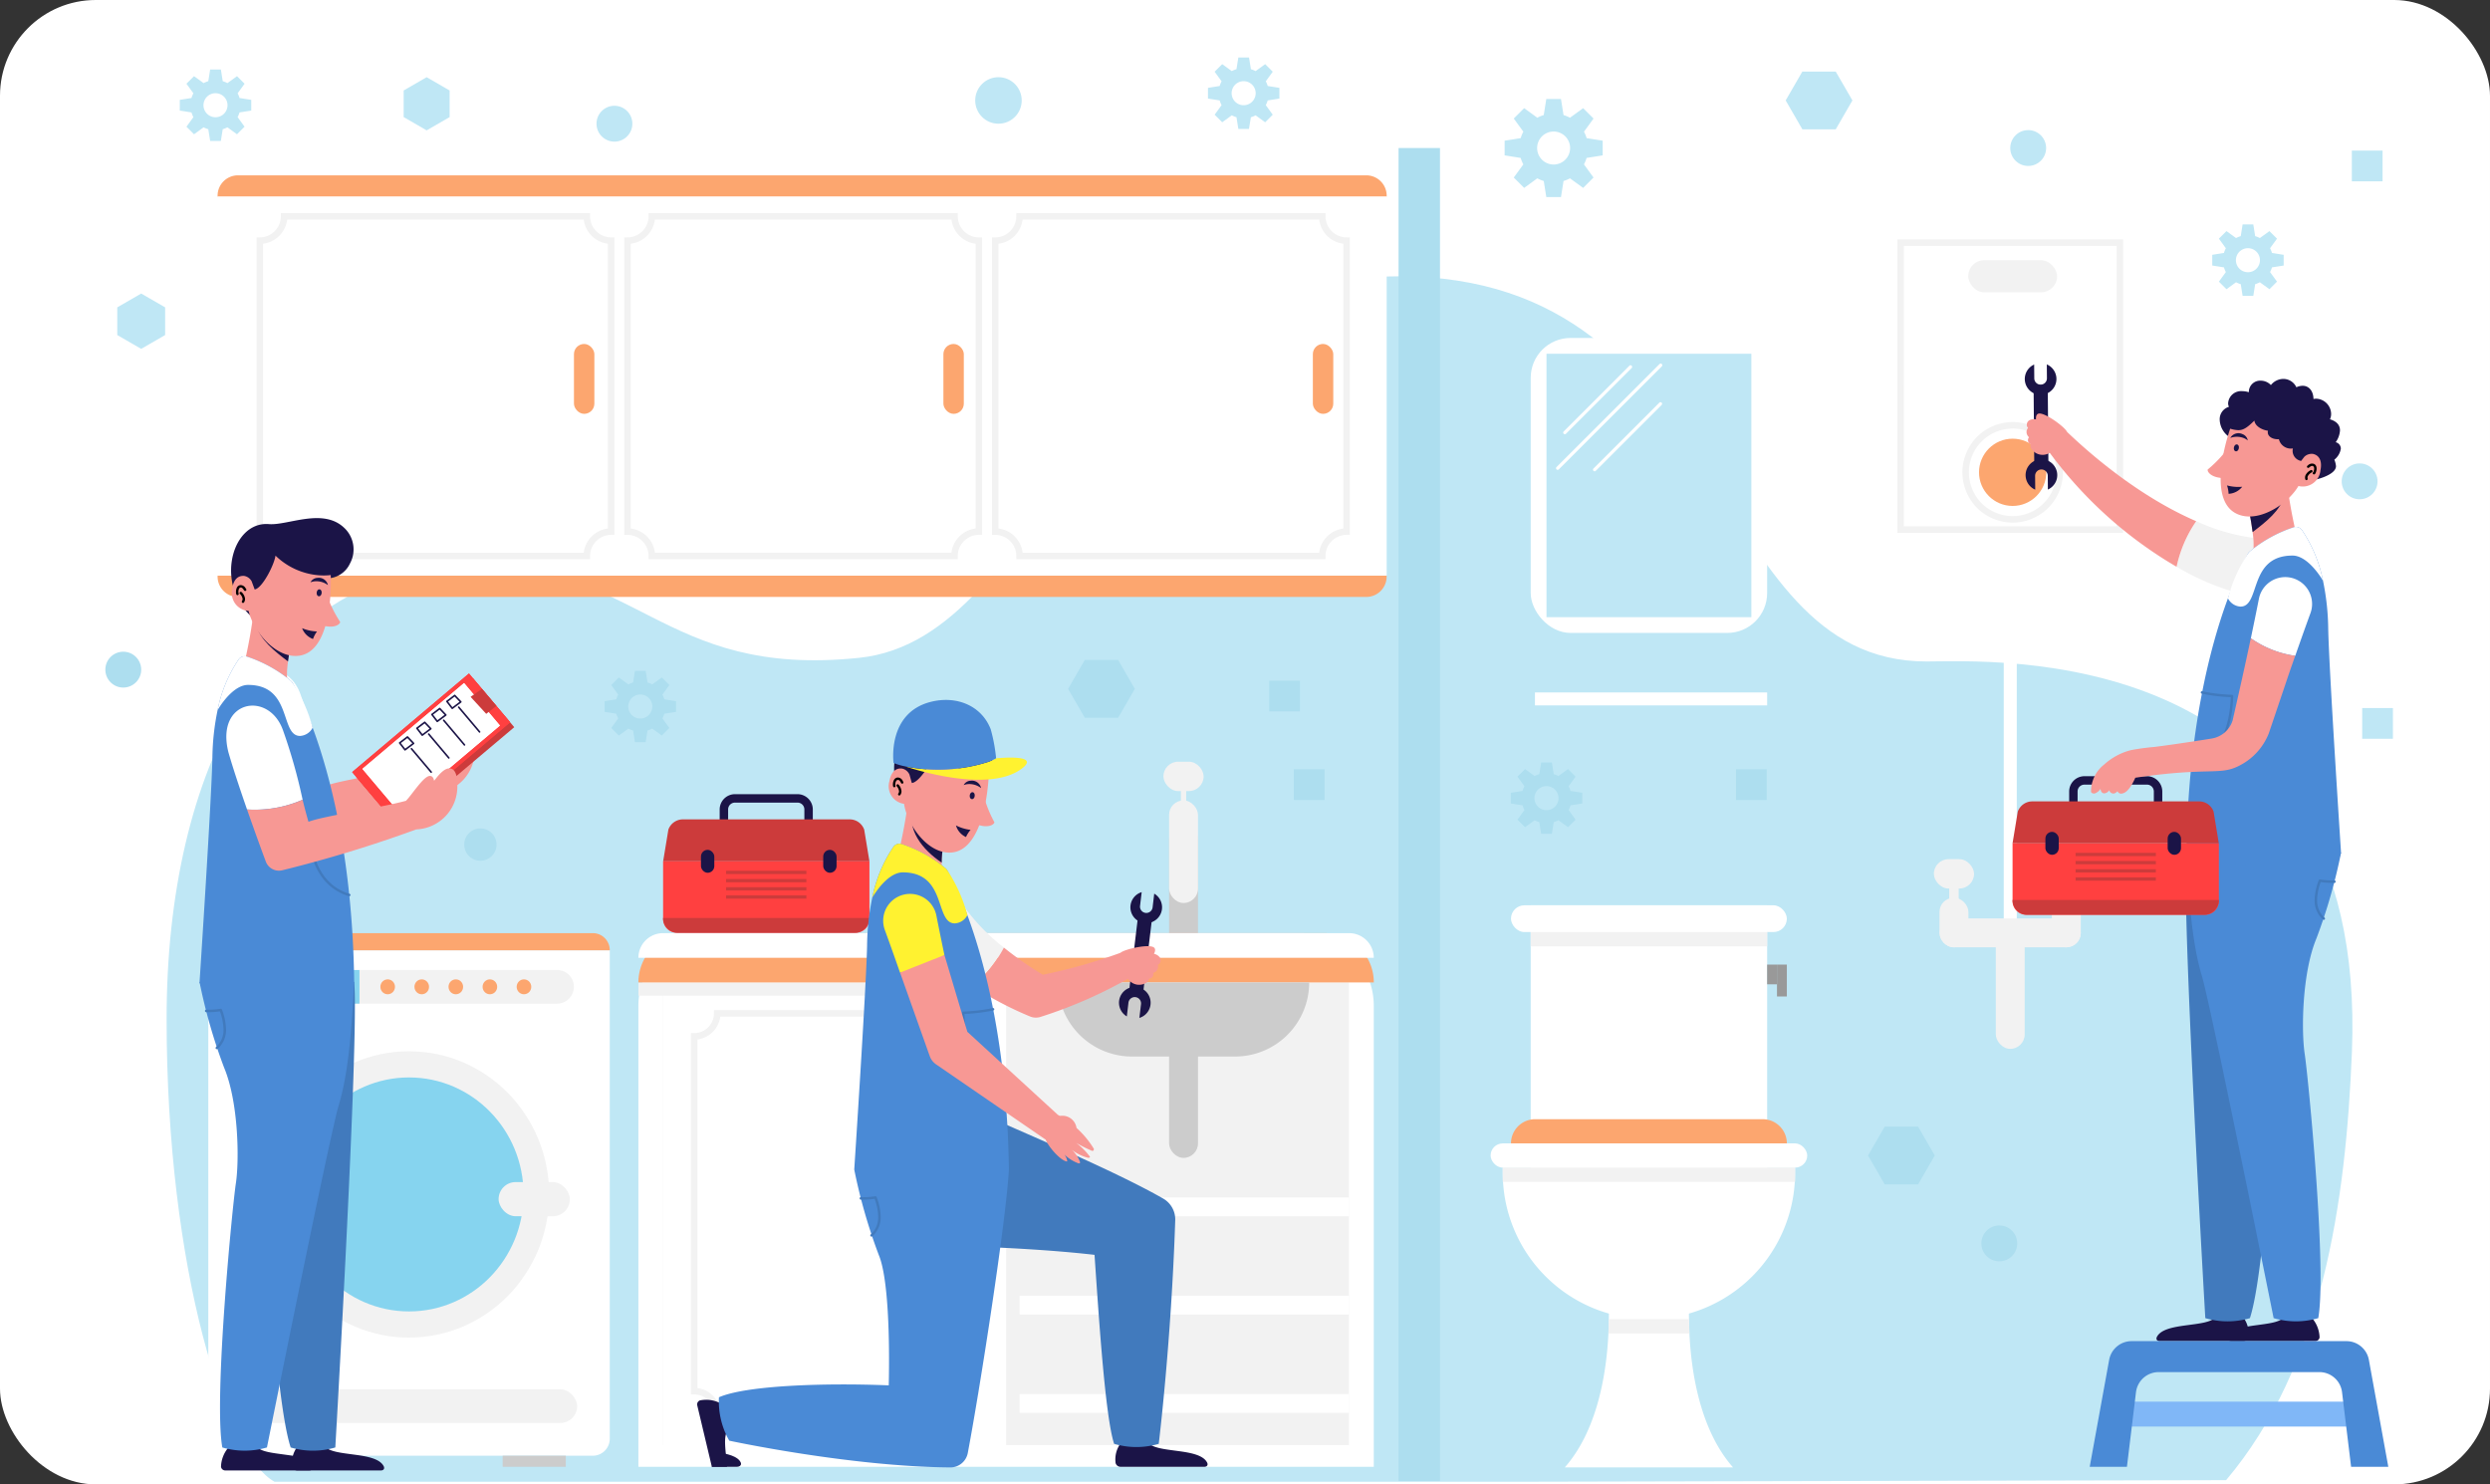 <svg xmlns="http://www.w3.org/2000/svg" width="260" height="155" viewBox="0 0 260 155">
  <rect x="0" y="0" width="260" height="155" fill="#333333" stroke="none"/>
  <g id="Grupo_1013480" data-name="Grupo 1013480" transform="translate(1633 9396)">
    <rect id="doctor-realizando-investigaciones-medicas-laboratorio" width="260" height="155" rx="10" transform="translate(-1633 -9396)" fill="#fff"/>
    <g id="Grupo_1009096" data-name="Grupo 1009096" transform="translate(-15.291 -114.333)">
      <g id="Grupo_1009095" data-name="Grupo 1009095" transform="translate(-1606.709 -9275.667)">
        <g id="Grupo_1008765" data-name="Grupo 1008765" transform="translate(3.418 22.846)">
          <g id="Grupo_1008763" data-name="Grupo 1008763" transform="translate(2.979 0)">
            <g id="Grupo_1008762" data-name="Grupo 1008762">
              <path id="Trazado_723431" data-name="Trazado 723431" d="M44.38,208.414H173.712l74.441-.169c10.049-11.9,12.5-28.979,13.136-44.687,1.741-43.3-38.027-40.8-44.424-40.8-23.386,0-20.062-40.22-55.121-40.22-33.133,0-36.563,37.767-56.312,39.838-20.877,2.19-23.064-10.356-41.609-9.592-20.1.828-30.718,21.174-30.718,47.276C33.1,186.4,39.385,205.719,44.38,208.414Z" transform="translate(-33.105 -82.533)" fill="#bfe7f5"/>
            </g>
          </g>
        </g>
        <g id="Grupo_1008766" data-name="Grupo 1008766" transform="translate(135.036 9.457)">
          <rect id="Rectángulo_348433" data-name="Rectángulo 348433" width="4.325" height="139.196" fill="#addeef"/>
        </g>
        <g id="Grupo_1008787" data-name="Grupo 1008787" transform="translate(144.646 29.289)">
          <g id="Grupo_1008778" data-name="Grupo 1008778" transform="translate(0 59.243)">
            <g id="Grupo_1008767" data-name="Grupo 1008767" transform="translate(4.186)">
              <rect id="Rectángulo_348434" data-name="Rectángulo 348434" width="24.689" height="30.803" fill="#fff"/>
            </g>
            <g id="Grupo_1008768" data-name="Grupo 1008768" transform="translate(2.127)">
              <rect id="Rectángulo_348435" data-name="Rectángulo 348435" width="28.805" height="2.794" rx="1.397" fill="#fff"/>
            </g>
            <g id="Grupo_1008769" data-name="Grupo 1008769" transform="translate(1.268 27.393)">
              <path id="Rectángulo_348436" data-name="Rectángulo 348436" d="M0,0H30.524a0,0,0,0,1,0,0V.56A15.262,15.262,0,0,1,15.262,15.822h0A15.262,15.262,0,0,1,0,.56V0A0,0,0,0,1,0,0Z" fill="#fff"/>
            </g>
            <g id="Grupo_1008770" data-name="Grupo 1008770" transform="translate(0 24.863)">
              <rect id="Rectángulo_348437" data-name="Rectángulo 348437" width="33.06" height="2.529" rx="1.265" fill="#fff"/>
            </g>
            <g id="Grupo_1008771" data-name="Grupo 1008771" transform="translate(2.127 22.334)">
              <path id="Rectángulo_348438" data-name="Rectángulo 348438" d="M2.529,0H26.276a2.529,2.529,0,0,1,2.529,2.529v0a0,0,0,0,1,0,0H0a0,0,0,0,1,0,0v0A2.529,2.529,0,0,1,2.529,0Z" fill="#fca66f"/>
            </g>
            <g id="Grupo_1008772" data-name="Grupo 1008772" transform="translate(7.747 35.304)">
              <path id="Trazado_723432" data-name="Trazado 723432" d="M479.956,402.873H462.391c3.4-3.875,4.35-9.78,4.554-13.986.025-.529.039-1.029.045-1.493a33.945,33.945,0,0,0-.124-3.573l4.308-4.339,4.308,4.339a33.947,33.947,0,0,0-.124,3.573c.006.464.02.964.045,1.493C475.606,393.093,476.553,399,479.956,402.873Z" transform="translate(-462.391 -379.482)" fill="#fff"/>
            </g>
            <g id="Grupo_1008773" data-name="Grupo 1008773" transform="translate(28.874 6.192)">
              <rect id="Rectángulo_348439" data-name="Rectángulo 348439" width="1.029" height="2.058" fill="#999"/>
            </g>
            <g id="Grupo_1008774" data-name="Grupo 1008774" transform="translate(29.903 6.192)">
              <rect id="Rectángulo_348440" data-name="Rectángulo 348440" width="1.029" height="3.329" fill="#999"/>
            </g>
            <g id="Grupo_1008775" data-name="Grupo 1008775" transform="translate(4.186 2.794)">
              <rect id="Rectángulo_348441" data-name="Rectángulo 348441" width="24.689" height="1.494" fill="#f2f2f2"/>
            </g>
            <g id="Grupo_1008776" data-name="Grupo 1008776" transform="translate(1.268 27.393)">
              <rect id="Rectángulo_348442" data-name="Rectángulo 348442" width="30.524" height="1.494" fill="#f2f2f2"/>
            </g>
            <g id="Grupo_1008777" data-name="Grupo 1008777" transform="translate(12.301 43.216)">
              <path id="Trazado_723433" data-name="Trazado 723433" d="M484.238,404.238h-8.457c.026-.529.039-1.029.045-1.493h8.367C484.2,403.209,484.213,403.709,484.238,404.238Z" transform="translate(-475.781 -402.745)" fill="#f2f2f2"/>
            </g>
          </g>
          <g id="Grupo_1008786" data-name="Grupo 1008786" transform="translate(4.186 0)">
            <g id="Grupo_1008779" data-name="Grupo 1008779" transform="translate(0.444 37.018)">
              <rect id="Rectángulo_348443" data-name="Rectángulo 348443" width="24.245" height="1.351" transform="translate(0 0)" fill="#fff"/>
            </g>
            <g id="Grupo_1008780" data-name="Grupo 1008780">
              <rect id="Rectángulo_348444" data-name="Rectángulo 348444" width="24.689" height="30.803" rx="4.165" fill="#fff"/>
            </g>
            <g id="Grupo_1008781" data-name="Grupo 1008781" transform="translate(1.649 1.649)">
              <rect id="Rectángulo_348445" data-name="Rectángulo 348445" width="27.506" height="21.391" transform="translate(21.391 0) rotate(90)" fill="#bfe7f5"/>
            </g>
            <g id="Grupo_1008785" data-name="Grupo 1008785" transform="translate(2.645 2.683)">
              <g id="Grupo_1008782" data-name="Grupo 1008782" transform="translate(0.748 0.161)">
                <path id="Trazado_723434" data-name="Trazado 723434" d="M462.067,117.05a.17.17,0,0,1-.12-.29l6.868-6.868a.17.17,0,0,1,.24.24L462.187,117A.17.17,0,0,1,462.067,117.05Z" transform="translate(-461.897 -109.842)" fill="#fff"/>
              </g>
              <g id="Grupo_1008783" data-name="Grupo 1008783" transform="translate(3.859 4.033)">
                <path id="Trazado_723435" data-name="Trazado 723435" d="M471.214,128.434a.17.17,0,0,1-.12-.29l6.868-6.868a.17.17,0,1,1,.24.24l-6.868,6.868A.168.168,0,0,1,471.214,128.434Z" transform="translate(-471.044 -121.226)" fill="#fff"/>
              </g>
              <g id="Grupo_1008784" data-name="Grupo 1008784">
                <path id="Trazado_723436" data-name="Trazado 723436" d="M459.866,120.458a.17.17,0,0,1-.12-.29l10.75-10.75a.17.17,0,1,1,.24.24l-10.75,10.75A.171.171,0,0,1,459.866,120.458Z" transform="translate(-459.696 -109.368)" fill="#fff"/>
              </g>
            </g>
          </g>
        </g>
        <g id="Grupo_1008829" data-name="Grupo 1008829" transform="translate(55.66 73.537)">
          <g id="Grupo_1008788" data-name="Grupo 1008788" transform="translate(55.413 6.594)">
            <rect id="Rectángulo_348446" data-name="Rectángulo 348446" width="3.018" height="12.83" rx="1.509" fill="#ccc"/>
          </g>
          <g id="Grupo_1008789" data-name="Grupo 1008789" transform="translate(55.413 4.04)">
            <rect id="Rectángulo_348447" data-name="Rectángulo 348447" width="3.018" height="10.715" rx="1.509" fill="#f2f2f2"/>
          </g>
          <g id="Grupo_1008790" data-name="Grupo 1008790" transform="translate(0 17.903)">
            <path id="Rectángulo_348448" data-name="Rectángulo 348448" d="M7.563,0h61.66a7.563,7.563,0,0,1,7.563,7.563V55.725a0,0,0,0,1,0,0H0a0,0,0,0,1,0,0V7.563A7.563,7.563,0,0,1,7.563,0Z" fill="#fff"/>
          </g>
          <g id="Grupo_1008791" data-name="Grupo 1008791" transform="translate(2.59 23.047)">
            <rect id="Rectángulo_348449" data-name="Rectángulo 348449" width="48.314" height="71.608" transform="translate(71.608 0) rotate(90)" fill="#f2f2f2"/>
          </g>
          <g id="Grupo_1008792" data-name="Grupo 1008792" transform="translate(2.589 23.046)">
            <rect id="Rectángulo_348450" data-name="Rectángulo 348450" width="35.805" height="48.317" fill="#fff"/>
          </g>
          <g id="Grupo_1008794" data-name="Grupo 1008794" transform="translate(5.486 25.944)">
            <g id="Grupo_1008793" data-name="Grupo 1008793">
              <path id="Trazado_723437" data-name="Trazado 723437" d="M221.7,350.388H196.487v-.34a2.061,2.061,0,0,0-2.058-2.058h-.34V310.265h.34a2.061,2.061,0,0,0,2.058-2.058v-.34H221.7v.34a2.061,2.061,0,0,0,2.058,2.058h.34V347.99h-.34a2.06,2.06,0,0,0-2.058,2.058Zm-24.555-.68h23.9a2.744,2.744,0,0,1,2.377-2.377V310.924a2.743,2.743,0,0,1-2.377-2.377h-23.9a2.744,2.744,0,0,1-2.377,2.377v36.407A2.744,2.744,0,0,1,197.146,349.708Z" transform="translate(-194.089 -307.867)" fill="#f2f2f2"/>
            </g>
          </g>
          <g id="Grupo_1008795" data-name="Grupo 1008795" transform="translate(0 23.046)">
            <rect id="Rectángulo_348451" data-name="Rectángulo 348451" width="38.394" height="1.385" fill="#f2f2f2"/>
          </g>
          <g id="Grupo_1008796" data-name="Grupo 1008796" transform="translate(0 17.903)">
            <path id="Rectángulo_348452" data-name="Rectángulo 348452" d="M5.145,0h66.5a5.145,5.145,0,0,1,5.145,5.145v0a0,0,0,0,1,0,0H0a0,0,0,0,1,0,0v0A5.145,5.145,0,0,1,5.145,0Z" fill="#fca66f"/>
          </g>
          <g id="Grupo_1008797" data-name="Grupo 1008797" transform="translate(0 17.903)">
            <path id="Rectángulo_348453" data-name="Rectángulo 348453" d="M2.572,0H74.214a2.572,2.572,0,0,1,2.572,2.572v0a0,0,0,0,1,0,0H0a0,0,0,0,1,0,0v0A2.572,2.572,0,0,1,2.572,0Z" fill="#fff"/>
          </g>
          <g id="Grupo_1008798" data-name="Grupo 1008798" transform="translate(55.413 28.539)">
            <rect id="Rectángulo_348454" data-name="Rectángulo 348454" width="3.018" height="12.83" rx="1.509" fill="#ccc"/>
          </g>
          <g id="Grupo_1008799" data-name="Grupo 1008799" transform="translate(43.8 23.047)">
            <path id="Rectángulo_348455" data-name="Rectángulo 348455" d="M0,0H26.244a0,0,0,0,1,0,0V0A7.739,7.739,0,0,1,18.5,7.739H7.739A7.739,7.739,0,0,1,0,0V0A0,0,0,0,1,0,0Z" fill="#ccc"/>
          </g>
          <g id="Grupo_1008800" data-name="Grupo 1008800" transform="translate(31.095 42.232)">
            <rect id="Rectángulo_348456" data-name="Rectángulo 348456" width="1.819" height="9.263" rx="0.91" fill="#fca66f"/>
          </g>
          <g id="Grupo_1008801" data-name="Grupo 1008801" transform="translate(54.823)">
            <rect id="Rectángulo_348457" data-name="Rectángulo 348457" width="4.197" height="3.067" rx="1.534" fill="#f2f2f2"/>
          </g>
          <g id="Grupo_1008802" data-name="Grupo 1008802" transform="translate(56.645 2.112)">
            <rect id="Rectángulo_348458" data-name="Rectángulo 348458" width="0.553" height="3.552" fill="#f2f2f2"/>
          </g>
          <g id="Grupo_1008824" data-name="Grupo 1008824" transform="translate(2.579 3.39)">
            <g id="Grupo_1008804" data-name="Grupo 1008804" transform="translate(5.908)">
              <g id="Grupo_1008803" data-name="Grupo 1008803">
                <path id="Trazado_723438" data-name="Trazado 723438" d="M212.637,246.814h-9.724v-3.67a1.6,1.6,0,0,1,1.594-1.594h6.536a1.6,1.6,0,0,1,1.594,1.594Zm-8.842-.881h7.961v-2.788a.714.714,0,0,0-.713-.713h-6.536a.713.713,0,0,0-.712.713Z" transform="translate(-202.913 -241.55)" fill="#1b1447"/>
              </g>
            </g>
            <g id="Grupo_1008809" data-name="Grupo 1008809" transform="translate(0 2.632)">
              <g id="Grupo_1008806" data-name="Grupo 1008806">
                <g id="Grupo_1008805" data-name="Grupo 1008805">
                  <path id="Trazado_723439" data-name="Trazado 723439" d="M205.063,249.289h-17.5a1.611,1.611,0,0,0-1.471,1.068l-.547,3.312h21.54l-.547-3.312A1.611,1.611,0,0,0,205.063,249.289Z" transform="translate(-185.54 -249.289)" fill="#cc3b3b"/>
                </g>
              </g>
              <g id="Grupo_1008808" data-name="Grupo 1008808" transform="translate(0 4.38)">
                <g id="Grupo_1008807" data-name="Grupo 1008807">
                  <path id="Trazado_723440" data-name="Trazado 723440" d="M185.54,262.167v5.914a1.438,1.438,0,0,0,1.3,1.545h18.945a1.438,1.438,0,0,0,1.3-1.545v-5.914Z" transform="translate(-185.54 -262.167)" fill="#ff4040"/>
                </g>
              </g>
            </g>
            <g id="Grupo_1008811" data-name="Grupo 1008811" transform="translate(0 12.926)">
              <g id="Grupo_1008810" data-name="Grupo 1008810">
                <path id="Rectángulo_348459" data-name="Rectángulo 348459" d="M0,0H21.54a0,0,0,0,1,0,0V0A1.545,1.545,0,0,1,20,1.545H1.545A1.545,1.545,0,0,1,0,0V0A0,0,0,0,1,0,0Z" fill="#cc3b3b"/>
              </g>
            </g>
            <g id="Grupo_1008813" data-name="Grupo 1008813" transform="translate(3.954 5.814)">
              <g id="Grupo_1008812" data-name="Grupo 1008812">
                <rect id="Rectángulo_348460" data-name="Rectángulo 348460" width="1.393" height="2.395" rx="0.696" fill="#1b1447"/>
              </g>
            </g>
            <g id="Grupo_1008815" data-name="Grupo 1008815" transform="translate(16.721 5.814)">
              <g id="Grupo_1008814" data-name="Grupo 1008814">
                <rect id="Rectángulo_348461" data-name="Rectángulo 348461" width="1.393" height="2.395" rx="0.696" fill="#1b1447"/>
              </g>
            </g>
            <g id="Grupo_1008817" data-name="Grupo 1008817" transform="translate(6.579 8.002)">
              <g id="Grupo_1008816" data-name="Grupo 1008816">
                <rect id="Rectángulo_348462" data-name="Rectángulo 348462" width="8.382" height="0.34" fill="#cc3b3b"/>
              </g>
            </g>
            <g id="Grupo_1008819" data-name="Grupo 1008819" transform="translate(6.579 8.858)">
              <g id="Grupo_1008818" data-name="Grupo 1008818">
                <rect id="Rectángulo_348463" data-name="Rectángulo 348463" width="8.382" height="0.34" fill="#cc3b3b"/>
              </g>
            </g>
            <g id="Grupo_1008821" data-name="Grupo 1008821" transform="translate(6.579 9.714)">
              <g id="Grupo_1008820" data-name="Grupo 1008820">
                <rect id="Rectángulo_348464" data-name="Rectángulo 348464" width="8.382" height="0.34" fill="#cc3b3b"/>
              </g>
            </g>
            <g id="Grupo_1008823" data-name="Grupo 1008823" transform="translate(6.579 10.569)">
              <g id="Grupo_1008822" data-name="Grupo 1008822">
                <rect id="Rectángulo_348465" data-name="Rectángulo 348465" width="8.382" height="0.34" fill="#cc3b3b"/>
              </g>
            </g>
          </g>
          <g id="Grupo_1008828" data-name="Grupo 1008828" transform="translate(39.803 45.503)">
            <g id="Grupo_1008825" data-name="Grupo 1008825">
              <rect id="Rectángulo_348466" data-name="Rectángulo 348466" width="34.395" height="1.961" fill="#fff"/>
            </g>
            <g id="Grupo_1008826" data-name="Grupo 1008826" transform="translate(0 10.263)">
              <rect id="Rectángulo_348467" data-name="Rectángulo 348467" width="34.395" height="1.961" fill="#fff"/>
            </g>
            <g id="Grupo_1008827" data-name="Grupo 1008827" transform="translate(0 20.526)">
              <rect id="Rectángulo_348468" data-name="Rectángulo 348468" width="34.395" height="1.961" fill="#fff"/>
            </g>
          </g>
        </g>
        <g id="Grupo_1008851" data-name="Grupo 1008851" transform="translate(184.426 16.312)">
          <g id="Grupo_1008840" data-name="Grupo 1008840">
            <g id="Grupo_1008837" data-name="Grupo 1008837">
              <g id="Grupo_1008830" data-name="Grupo 1008830">
                <rect id="Rectángulo_348469" data-name="Rectángulo 348469" width="28.962" height="36.016" rx="8.728" fill="#fff"/>
              </g>
              <g id="Grupo_1008832" data-name="Grupo 1008832" transform="translate(2.691 2.692)">
                <g id="Grupo_1008831" data-name="Grupo 1008831">
                  <path id="Trazado_723441" data-name="Trazado 723441" d="M588.069,101.868H564.491V71.235h23.578Zm-22.9-.68h22.218V71.915H565.171Z" transform="translate(-564.491 -71.235)" fill="#f2f2f2"/>
                </g>
              </g>
              <g id="Grupo_1008833" data-name="Grupo 1008833" transform="translate(10.088 4.857)">
                <rect id="Rectángulo_348470" data-name="Rectángulo 348470" width="9.284" height="3.352" rx="1.676" fill="#f2f2f2"/>
              </g>
              <g id="Grupo_1008834" data-name="Grupo 1008834" transform="translate(11.219 23.497)">
                <circle id="Elipse_8734" data-name="Elipse 8734" cx="3.511" cy="3.511" r="3.511" fill="#fca66f"/>
              </g>
              <g id="Grupo_1008836" data-name="Grupo 1008836" transform="translate(9.478 21.756)">
                <g id="Grupo_1008835" data-name="Grupo 1008835">
                  <path id="Trazado_723442" data-name="Trazado 723442" d="M589.7,137.8a5.251,5.251,0,1,1,5.251-5.251A5.257,5.257,0,0,1,589.7,137.8Zm0-9.823a4.571,4.571,0,1,0,4.571,4.571A4.577,4.577,0,0,0,589.7,127.973Z" transform="translate(-584.446 -127.293)" fill="#f2f2f2"/>
                </g>
              </g>
            </g>
            <g id="Grupo_1008839" data-name="Grupo 1008839" transform="translate(13.801 36.016)">
              <g id="Grupo_1008838" data-name="Grupo 1008838">
                <rect id="Rectángulo_348471" data-name="Rectángulo 348471" width="1.36" height="39.08" fill="#fff"/>
              </g>
            </g>
          </g>
          <g id="Grupo_1008850" data-name="Grupo 1008850" transform="translate(6.503 67.402)">
            <g id="Grupo_1008841" data-name="Grupo 1008841" transform="translate(6.468 6.979)">
              <rect id="Rectángulo_348472" data-name="Rectángulo 348472" width="3.018" height="12.83" rx="1.509" fill="#f2f2f2"/>
            </g>
            <g id="Grupo_1008849" data-name="Grupo 1008849">
              <g id="Grupo_1008842" data-name="Grupo 1008842" transform="translate(0.59 4.04)">
                <rect id="Rectángulo_348473" data-name="Rectángulo 348473" width="3.018" height="5.162" rx="1.461" fill="#f2f2f2"/>
              </g>
              <g id="Grupo_1008843" data-name="Grupo 1008843" transform="translate(0.617 6.185)">
                <rect id="Rectángulo_348474" data-name="Rectángulo 348474" width="3.018" height="14.72" rx="1.509" transform="translate(14.72 0) rotate(90)" fill="#f2f2f2"/>
              </g>
              <g id="Grupo_1008844" data-name="Grupo 1008844">
                <rect id="Rectángulo_348475" data-name="Rectángulo 348475" width="4.197" height="3.067" rx="1.534" fill="#f2f2f2"/>
              </g>
              <g id="Grupo_1008845" data-name="Grupo 1008845" transform="translate(1.606 2.112)">
                <rect id="Rectángulo_348476" data-name="Rectángulo 348476" width="0.985" height="3.552" fill="#f2f2f2"/>
              </g>
              <g id="Grupo_1008846" data-name="Grupo 1008846" transform="translate(12.321 4.04)">
                <rect id="Rectángulo_348477" data-name="Rectángulo 348477" width="3.018" height="5.162" rx="1.461" fill="#f2f2f2"/>
              </g>
              <g id="Grupo_1008847" data-name="Grupo 1008847" transform="translate(11.731)">
                <rect id="Rectángulo_348478" data-name="Rectángulo 348478" width="4.197" height="3.067" rx="1.534" fill="#f2f2f2"/>
              </g>
              <g id="Grupo_1008848" data-name="Grupo 1008848" transform="translate(13.337 2.112)">
                <rect id="Rectángulo_348479" data-name="Rectángulo 348479" width="0.985" height="3.552" fill="#f2f2f2"/>
              </g>
            </g>
          </g>
        </g>
        <g id="Grupo_1008870" data-name="Grupo 1008870" transform="translate(10.75 91.439)">
          <g id="Grupo_1008854" data-name="Grupo 1008854" transform="translate(0)">
            <g id="Grupo_1008852" data-name="Grupo 1008852" transform="translate(0 1.79)">
              <path id="Trazado_723443" data-name="Trazado 723443" d="M45.906,340.474a1.771,1.771,0,0,0,1.752,1.79H86.073a1.771,1.771,0,0,0,1.752-1.79V289.486H45.906Z" transform="translate(-45.906 -289.486)" fill="#fff"/>
            </g>
            <g id="Grupo_1008853" data-name="Grupo 1008853">
              <path id="Trazado_723444" data-name="Trazado 723444" d="M86.073,284.223H47.658a1.772,1.772,0,0,0-1.752,1.79H87.825A1.771,1.771,0,0,0,86.073,284.223Z" transform="translate(-45.906 -284.223)" fill="#fca66f"/>
            </g>
          </g>
          <g id="Grupo_1008857" data-name="Grupo 1008857" transform="translate(4.589 54.569)">
            <g id="Grupo_1008855" data-name="Grupo 1008855" transform="translate(0 0)">
              <rect id="Rectángulo_348480" data-name="Rectángulo 348480" width="6.596" height="1.155" fill="#ccc"/>
            </g>
            <g id="Grupo_1008856" data-name="Grupo 1008856" transform="translate(26.146 0)">
              <rect id="Rectángulo_348481" data-name="Rectángulo 348481" width="6.596" height="1.155" transform="translate(6.596 1.155) rotate(-180)" fill="#ccc"/>
            </g>
          </g>
          <g id="Grupo_1008858" data-name="Grupo 1008858" transform="translate(6.325 12.335)">
            <ellipse id="Elipse_8735" data-name="Elipse 8735" cx="14.634" cy="14.949" rx="14.634" ry="14.949" fill="#f2f2f2"/>
          </g>
          <g id="Grupo_1008859" data-name="Grupo 1008859" transform="translate(9.001 15.068)">
            <ellipse id="Elipse_8736" data-name="Elipse 8736" cx="11.959" cy="12.216" rx="11.959" ry="12.216" fill="#86d4ef"/>
          </g>
          <g id="Grupo_1008860" data-name="Grupo 1008860" transform="translate(30.312 25.993)">
            <rect id="Rectángulo_348482" data-name="Rectángulo 348482" width="7.44" height="3.568" rx="1.784" fill="#f2f2f2"/>
          </g>
          <g id="Grupo_1008861" data-name="Grupo 1008861" transform="translate(3.403 47.633)">
            <rect id="Rectángulo_348483" data-name="Rectángulo 348483" width="35.113" height="3.515" rx="1.758" fill="#f2f2f2"/>
          </g>
          <g id="Grupo_1008864" data-name="Grupo 1008864" transform="translate(3.068 3.847)">
            <g id="Grupo_1008862" data-name="Grupo 1008862">
              <path id="Trazado_723445" data-name="Trazado 723445" d="M56.647,295.535a1.758,1.758,0,0,0,0,3.515h11v-3.515Z" transform="translate(-54.926 -295.535)" fill="#86d4ef"/>
            </g>
            <g id="Grupo_1008863" data-name="Grupo 1008863" transform="translate(12.722)">
              <path id="Trazado_723446" data-name="Trazado 723446" d="M113,295.535H92.334v3.515H113a1.758,1.758,0,0,0,0-3.515Z" transform="translate(-92.334 -295.535)" fill="#f2f2f2"/>
            </g>
          </g>
          <g id="Grupo_1008865" data-name="Grupo 1008865" transform="translate(17.969 4.826)">
            <ellipse id="Elipse_8737" data-name="Elipse 8737" cx="0.762" cy="0.779" rx="0.762" ry="0.779" fill="#fca66f"/>
          </g>
          <g id="Grupo_1008866" data-name="Grupo 1008866" transform="translate(21.526 4.826)">
            <ellipse id="Elipse_8738" data-name="Elipse 8738" cx="0.762" cy="0.779" rx="0.762" ry="0.779" fill="#fca66f"/>
          </g>
          <g id="Grupo_1008867" data-name="Grupo 1008867" transform="translate(25.084 4.826)">
            <ellipse id="Elipse_8739" data-name="Elipse 8739" cx="0.762" cy="0.779" rx="0.762" ry="0.779" fill="#fca66f"/>
          </g>
          <g id="Grupo_1008868" data-name="Grupo 1008868" transform="translate(28.641 4.826)">
            <ellipse id="Elipse_8740" data-name="Elipse 8740" cx="0.762" cy="0.779" rx="0.762" ry="0.779" fill="#fca66f"/>
          </g>
          <g id="Grupo_1008869" data-name="Grupo 1008869" transform="translate(32.199 4.826)">
            <ellipse id="Elipse_8741" data-name="Elipse 8741" cx="0.762" cy="0.779" rx="0.762" ry="0.779" fill="#fca66f"/>
          </g>
        </g>
        <g id="Grupo_1008912" data-name="Grupo 1008912" transform="translate(61.796 67.088)">
          <g id="Grupo_1008874" data-name="Grupo 1008874" transform="translate(44.047 20.074)">
            <g id="Grupo_1008871" data-name="Grupo 1008871" transform="translate(1.056 2.128)">
              <rect id="Rectángulo_348484" data-name="Rectángulo 348484" width="1.478" height="8.24" transform="translate(0.979 0) rotate(6.823)" fill="#1b1447"/>
            </g>
            <g id="Grupo_1008872" data-name="Grupo 1008872" transform="translate(1.192)">
              <path id="Trazado_723447" data-name="Trazado 723447" d="M331.509,271.8l-.171,1.434a.66.66,0,0,1-1.311-.157l.171-1.434a1.653,1.653,0,1,0,1.311.157Z" transform="translate(-329.021 -271.647)" fill="#1b1447"/>
            </g>
            <g id="Grupo_1008873" data-name="Grupo 1008873" transform="translate(0 9.893)">
              <path id="Trazado_723448" data-name="Trazado 723448" d="M326.333,303.814l.171-1.434a.66.66,0,0,1,1.311.157l-.172,1.434a1.652,1.652,0,1,0-1.311-.157Z" transform="translate(-325.516 -300.736)" fill="#1b1447"/>
            </g>
          </g>
          <g id="Grupo_1008877" data-name="Grupo 1008877" transform="translate(0 73.054)">
            <g id="Grupo_1008875" data-name="Grupo 1008875">
              <path id="Trazado_723449" data-name="Trazado 723449" d="M199.218,430.644,198.4,427.8a3.231,3.231,0,0,0-2.115-.283.447.447,0,0,0-.269.544l1.518,6.39h1.583C199.021,432.947,198.664,431.228,199.218,430.644Z" transform="translate(-196 -427.427)" fill="#1b1447"/>
            </g>
            <g id="Grupo_1008876" data-name="Grupo 1008876" transform="translate(1.532 5.481)">
              <path id="Trazado_723450" data-name="Trazado 723450" d="M203.519,444.625c-.3-.636-1.36-.906-2.576-1.081l-.437,1.541h2.59C203.455,445.085,203.638,444.88,203.519,444.625Z" transform="translate(-200.506 -443.544)" fill="#1b1447"/>
            </g>
          </g>
          <g id="Grupo_1008878" data-name="Grupo 1008878" transform="translate(21.711 18.897)">
            <path id="Trazado_723451" data-name="Trazado 723451" d="M264.325,268.186l-4.486,4.622a26.2,26.2,0,0,0,7.05,6.361,13.191,13.191,0,0,0,3.27-4.02A21.286,21.286,0,0,1,264.325,268.186Z" transform="translate(-259.839 -268.186)" fill="#f2f2f2"/>
          </g>
          <g id="Grupo_1008879" data-name="Grupo 1008879" transform="translate(28.761 25.86)">
            <path id="Trazado_723452" data-name="Trazado 723452" d="M296.006,289.206a57.151,57.151,0,0,1-8.1,2.29,36.122,36.122,0,0,1-4.072-2.836,13.19,13.19,0,0,1-3.27,4.02,35.975,35.975,0,0,0,6,3.171,1.583,1.583,0,0,0,1.086.05,48.449,48.449,0,0,0,9.376-4.116A6.882,6.882,0,0,0,296.006,289.206Z" transform="translate(-280.568 -288.66)" fill="#f79894"/>
          </g>
          <g id="Grupo_1008880" data-name="Grupo 1008880" transform="translate(44.194 25.712)">
            <path id="Trazado_723453" data-name="Trazado 723453" d="M328.928,291.617a.513.513,0,0,0,.319-.126.454.454,0,0,0,.119-.468.765.765,0,0,0,.294-.164.675.675,0,0,0,.192-.695.456.456,0,0,0,.149-.09.539.539,0,0,0-.018-.766,1,1,0,0,0-.529-.285c.154-.3.147-.5.033-.628-.421-.463-3.1.13-3.535.525l0,1.033.5,1.309a3.363,3.363,0,0,0,.307.4,1.4,1.4,0,0,0,1.976.323A.608.608,0,0,0,328.928,291.617Z" transform="translate(-325.948 -288.225)" fill="#f79894"/>
          </g>
          <g id="Grupo_1008883" data-name="Grupo 1008883" transform="translate(43.648 74.899)">
            <g id="Grupo_1008881" data-name="Grupo 1008881" transform="translate(0.5)">
              <path id="Trazado_723454" data-name="Trazado 723454" d="M328.79,436.171l-.121-2.992-2.824-.326a31.816,31.816,0,0,0,.038,3.583Z" transform="translate(-325.809 -432.853)" fill="#f79894"/>
            </g>
            <g id="Grupo_1008882" data-name="Grupo 1008882" transform="translate(0 2.657)">
              <path id="Trazado_723455" data-name="Trazado 723455" d="M327.794,440.667c.909,1.137,5.3.5,6.138,2.06.137.255.014.459-.286.459h-8.737a.535.535,0,0,1-.524-.387,2.836,2.836,0,0,1,.471-1.992Z" transform="translate(-324.34 -440.667)" fill="#1b1447"/>
            </g>
          </g>
          <g id="Grupo_1008884" data-name="Grupo 1008884" transform="translate(20.915 42.853)">
            <path id="Trazado_723456" data-name="Trazado 723456" d="M265.457,338.624l-5.088,3.327L257.5,352.673s11.693.022,20.575,1.042c.451,6.537,1.113,16.884,2.045,19.733a8.219,8.219,0,0,0,4.66,0s1.306-10.619,1.722-23.356a2.506,2.506,0,0,0-1.259-2.253C280.128,344.9,270.185,340.749,265.457,338.624Z" transform="translate(-257.498 -338.624)" fill="#417abd"/>
          </g>
          <g id="Grupo_1008885" data-name="Grupo 1008885" transform="translate(21.151 10.254)">
            <path id="Trazado_723457" data-name="Trazado 723457" d="M262.574,249.445a8.937,8.937,0,0,0,.146,1.641,21.039,21.039,0,0,1-4.528-3.113,51.69,51.69,0,0,0,.916-5.2c.1.191.211.379.327.56.9,1.457,2.282,1.712,3.557,2.877-.1.392-.223,1.175-.314,1.861-.052.408-.091.78-.1,1.02C262.577,249.208,262.574,249.325,262.574,249.445Z" transform="translate(-258.192 -242.771)" fill="#f79894"/>
          </g>
          <g id="Grupo_1008886" data-name="Grupo 1008886" transform="translate(22.369 11.047)">
            <path id="Trazado_723458" data-name="Trazado 723458" d="M264.939,251.044c0-.02,0-.04,0-.061,0-.12,0-.236.006-.356.006-.239.045-.612.1-1.02.09-.686.217-1.469.314-1.861-1.2-1.1-2.5-1.39-3.4-2.644C261.2,247.6,262.924,249.688,264.939,251.044Z" transform="translate(-261.773 -245.103)" fill="#1b1447"/>
          </g>
          <g id="Grupo_1008887" data-name="Grupo 1008887" transform="translate(2.271 46.254)">
            <path id="Trazado_723459" data-name="Trazado 723459" d="M227.962,348.626l-11.153,2.786a56.821,56.821,0,0,0,2.566,8.932c.988,2.366,1.145,8.757,1.035,13.6-6.624-.27-14.869-.005-17.73,1.244a8.258,8.258,0,0,0,1.077,4.533s12.577,2.71,23.08,2.792A1.85,1.85,0,0,0,228.664,381c1.316-6.954,4.013-24.373,4.292-29.588Z" transform="translate(-202.676 -348.626)" fill="#4a8ad6"/>
          </g>
          <g id="Grupo_1008888" data-name="Grupo 1008888" transform="translate(16.403 15.005)">
            <path id="Trazado_723460" data-name="Trazado 723460" d="M260.378,290.776s-8.576,3.146-16.147,0c0,0,1.259-19.156,1.34-23.4a25.96,25.96,0,0,1,.544-5.007,14.457,14.457,0,0,1,2.2-5.292.769.769,0,0,1,.835-.3,14.251,14.251,0,0,1,4.615,2.54.816.816,0,0,1,.181.21,31.748,31.748,0,0,1,2.1,4.686C257.866,269.141,260.206,277.921,260.378,290.776Z" transform="translate(-244.231 -256.742)" fill="#4a8ad6"/>
          </g>
          <g id="Grupo_1008890" data-name="Grupo 1008890" transform="translate(27.651 32.17)">
            <g id="Grupo_1008889" data-name="Grupo 1008889">
              <path id="Trazado_723461" data-name="Trazado 723461" d="M281.688,315.113a.127.127,0,0,1-.037-.005c-2.725-.819-4.228-3.375-4.346-7.393a.128.128,0,0,1,.123-.132,18.085,18.085,0,0,0,3.107-.367.128.128,0,0,1,.052.25,18.276,18.276,0,0,1-3.024.367c.1,2.7.914,6.054,4.161,7.029a.128.128,0,0,1-.037.25Z" transform="translate(-277.305 -307.214)" fill="#417abd"/>
            </g>
          </g>
          <g id="Grupo_1008891" data-name="Grupo 1008891" transform="translate(18.287 15.005)">
            <path id="Trazado_723462" data-name="Trazado 723462" d="M259.7,264.208a1.582,1.582,0,0,1-1.311.861c-2.126,0-.786-5.328-5.437-5.328-1.249,0-2.472,1.454-3.178,2.626a14.458,14.458,0,0,1,2.2-5.292.769.769,0,0,1,.835-.3,14.251,14.251,0,0,1,4.615,2.54,1.72,1.72,0,0,1,.181.21A15.783,15.783,0,0,1,259.7,264.208Z" transform="translate(-249.77 -256.742)" fill="#fff230"/>
          </g>
          <g id="Grupo_1008892" data-name="Grupo 1008892" transform="translate(19.426 20.252)">
            <path id="Trazado_723463" data-name="Trazado 723463" d="M258.672,274.432a2.8,2.8,0,0,0-5.5,1.082,3.081,3.081,0,0,0,.118.423c.542,1.481,1.068,2.967,1.588,4.455a10.584,10.584,0,0,0,4.634-1.835C259.236,277.239,258.957,275.876,258.672,274.432Z" transform="translate(-253.12 -272.17)" fill="#fff230"/>
          </g>
          <g id="Grupo_1008894" data-name="Grupo 1008894" transform="translate(16.965 51.824)">
            <g id="Grupo_1008893" data-name="Grupo 1008893">
              <path id="Trazado_723464" data-name="Trazado 723464" d="M247.125,369.218a.128.128,0,0,1-.081-.227,2.365,2.365,0,0,0,.78-1.838,5.691,5.691,0,0,0-.378-1.881,7.921,7.921,0,0,1-1.439.084.127.127,0,0,1-.122-.133c0-.07.066-.14.133-.122a8.183,8.183,0,0,0,1.5-.1.125.125,0,0,1,.138.083,6.074,6.074,0,0,1,.429,2.065,2.622,2.622,0,0,1-.874,2.036A.128.128,0,0,1,247.125,369.218Z" transform="translate(-245.885 -365.003)" fill="#417abd"/>
            </g>
          </g>
          <g id="Grupo_1008910" data-name="Grupo 1008910" transform="translate(20.038 0)">
            <g id="Grupo_1008895" data-name="Grupo 1008895" transform="translate(0.532 2.055)">
              <path id="Trazado_723465" data-name="Trazado 723465" d="M266.355,224.822a6.606,6.606,0,0,0,.109-4.117c-.45-1.248-1.945-1.835-3.152-1.986a10.3,10.3,0,0,0-2.73.1,4.825,4.825,0,0,0-2.051.555,4.729,4.729,0,0,0-1.952,3.261,6.375,6.375,0,0,0,2.285,6.1l3.322-5.067a6.191,6.191,0,0,0,2.622,1.139,5.175,5.175,0,0,0,1.545.031S266.354,224.826,266.355,224.822Z" transform="translate(-256.483 -218.665)" fill="#1b1447"/>
            </g>
            <g id="Grupo_1008896" data-name="Grupo 1008896" transform="translate(0 5.325)">
              <path id="Trazado_723466" data-name="Trazado 723466" d="M259.749,228.278c-.194.92-1.646,3.3-2.452,3.345l-.248-.879a1.1,1.1,0,0,0-.748-.621l-.044-.006c-.783-.09-1.176.591-1.294,1.294a1.856,1.856,0,0,0,1.522,2.391c.292,1.985,2.093,4.69,4.237,5.05,4.344.731,4.607-8.068,4.611-8.09a6.528,6.528,0,0,1-1.294-.087A7.327,7.327,0,0,1,259.749,228.278Z" transform="translate(-254.92 -228.278)" fill="#f79894"/>
            </g>
            <g id="Grupo_1008899" data-name="Grupo 1008899" transform="translate(7.79 8.43)">
              <g id="Grupo_1008897" data-name="Grupo 1008897">
                <path id="Trazado_723467" data-name="Trazado 723467" d="M277.825,237.87a.856.856,0,0,1,.749-.459.977.977,0,0,1,1.069.77,2.01,2.01,0,0,0-1.32-.418A1.6,1.6,0,0,0,277.825,237.87Z" transform="translate(-277.825 -237.408)" fill="#1b1447"/>
              </g>
              <g id="Grupo_1008898" data-name="Grupo 1008898" transform="translate(0.593 1.175)">
                <ellipse id="Elipse_8742" data-name="Elipse 8742" cx="0.363" cy="0.261" rx="0.363" ry="0.261" transform="matrix(0.117, -0.993, 0.993, 0.117, 0, 0.722)" fill="#1b1447"/>
              </g>
            </g>
            <g id="Grupo_1008900" data-name="Grupo 1008900" transform="translate(9.172 9.308)">
              <path id="Trazado_723468" data-name="Trazado 723468" d="M282.432,239.99a8.988,8.988,0,0,0-.46,2.738,5.9,5.9,0,0,0-.083.971,5.253,5.253,0,0,0,.575.137c.779.131,1.218-.166,1.254-.377A12.787,12.787,0,0,1,282.432,239.99Z" transform="translate(-281.889 -239.99)" fill="#f79894"/>
            </g>
            <g id="Grupo_1008903" data-name="Grupo 1008903" transform="translate(0.432)">
              <g id="Grupo_1008901" data-name="Grupo 1008901" transform="translate(1.276 6.02)">
                <path id="Trazado_723469" data-name="Trazado 723469" d="M269.412,230.4a6.747,6.747,0,0,1-.759.351,17.2,17.2,0,0,1-8.7.495l-.012,0s8.487,2.961,12.136.241C274.223,229.891,269.412,230.4,269.412,230.4Z" transform="translate(-259.943 -230.323)" fill="#fff230"/>
              </g>
              <g id="Grupo_1008902" data-name="Grupo 1008902">
                <path id="Trazado_723470" data-name="Trazado 723470" d="M266.177,219.07a6.75,6.75,0,0,0,.759-.351,17.118,17.118,0,0,0-.567-3.05c-.97-2.47-3.573-3.519-6.24-2.851-4.616,1.156-3.9,6.38-3.9,6.38a6.255,6.255,0,0,0,1.248.366A17.2,17.2,0,0,0,266.177,219.07Z" transform="translate(-256.191 -212.621)" fill="#4a8ad6"/>
              </g>
            </g>
            <g id="Grupo_1008908" data-name="Grupo 1008908" transform="translate(0.403 8.099)">
              <g id="Grupo_1008905" data-name="Grupo 1008905">
                <g id="Grupo_1008904" data-name="Grupo 1008904">
                  <path id="Trazado_723471" data-name="Trazado 723471" d="M256.249,237.459a.107.107,0,0,1-.089-.046.289.289,0,0,1-.054-.178c0-.017,0-.035,0-.052l0-.035a1.006,1.006,0,0,1,.1-.435.471.471,0,0,1,.422-.28h.005a.606.606,0,0,1,.514.389l.037.062a.128.128,0,0,1-.219.133l-.038-.065c-.1-.171-.16-.261-.3-.263-.03,0-.123,0-.2.143a.751.751,0,0,0-.076.319c0,.018,0,.035,0,.053l0,.034a.144.144,0,0,1-.027.191A.148.148,0,0,1,256.249,237.459Z" transform="translate(-256.106 -236.434)" fill="#040000"/>
                </g>
              </g>
              <g id="Grupo_1008907" data-name="Grupo 1008907" transform="translate(0.365 0.699)">
                <g id="Grupo_1008906" data-name="Grupo 1008906">
                  <path id="Trazado_723472" data-name="Trazado 723472" d="M257.473,239.668a.128.128,0,0,1-.1-.2.382.382,0,0,0,.08-.23.907.907,0,0,0-.245-.537.128.128,0,1,1,.2-.16,1.128,1.128,0,0,1,.3.7.639.639,0,0,1-.131.38A.129.129,0,0,1,257.473,239.668Z" transform="translate(-257.178 -238.489)" fill="#040000"/>
                </g>
              </g>
            </g>
            <g id="Grupo_1008909" data-name="Grupo 1008909" transform="translate(6.986 13.105)">
              <path id="Trazado_723473" data-name="Trazado 723473" d="M276.984,251.617a3.143,3.143,0,0,0-.477.751,1.917,1.917,0,0,1-1.046-1.212A4.544,4.544,0,0,0,276.984,251.617Z" transform="translate(-275.461 -251.156)" fill="#1b1447"/>
            </g>
          </g>
          <g id="Grupo_1008911" data-name="Grupo 1008911" transform="translate(21.186 26.638)">
            <path id="Trazado_723474" data-name="Trazado 723474" d="M276.719,309a1.487,1.487,0,0,0-1.595-1.267c-.051,0-.1,0-.158.006-.065-.035-.128-.072-.194-.106l-9.451-8.669-2.393-8.018-4.634,1.836,3.1,8.722a1.758,1.758,0,0,0,.66.859l11.421,7.844.013-.013c.314.819,1.573,2.23,2.228,2.312l.037-.036a1.592,1.592,0,0,0-.293-.689,4.164,4.164,0,0,0,1.487.926c.114,0,.147-.048.147-.117a3.228,3.228,0,0,0-.873-1.31,4.616,4.616,0,0,0,1.733.843c.087,0,.168-.029.168-.116a7.016,7.016,0,0,0-1.439-1.443,14.647,14.647,0,0,0,1.667.834c.216,0,.158-.152.19-.2A9.8,9.8,0,0,0,276.719,309Z" transform="translate(-258.294 -290.948)" fill="#f79894"/>
          </g>
        </g>
        <g id="Grupo_1008980" data-name="Grupo 1008980" transform="translate(199.149 32.053)">
          <g id="Grupo_1008976" data-name="Grupo 1008976" transform="translate(0)">
            <g id="Grupo_1008916" data-name="Grupo 1008916" transform="translate(1.274)">
              <g id="Grupo_1008913" data-name="Grupo 1008913" transform="translate(0.919 2.152)">
                <rect id="Rectángulo_348485" data-name="Rectángulo 348485" width="1.478" height="8.24" transform="translate(0 0.013) rotate(-0.492)" fill="#1b1447"/>
              </g>
              <g id="Grupo_1008914" data-name="Grupo 1008914">
                <path id="Trazado_723475" data-name="Trazado 723475" d="M605.914,109.607l.012,1.444a.66.66,0,1,1-1.32.012l-.013-1.444a1.652,1.652,0,1,0,1.321-.012Z" transform="translate(-603.614 -109.607)" fill="#1b1447"/>
              </g>
              <g id="Grupo_1008915" data-name="Grupo 1008915" transform="translate(0.086 9.902)">
                <path id="Trazado_723476" data-name="Trazado 723476" d="M604.872,141.9l-.012-1.444a.66.66,0,0,1,1.32-.012l.013,1.444a1.652,1.652,0,1,0-1.321.012Z" transform="translate(-603.867 -138.723)" fill="#1b1447"/>
              </g>
            </g>
            <g id="Grupo_1008921" data-name="Grupo 1008921" transform="translate(1.456 5.125)">
              <g id="Grupo_1008919" data-name="Grupo 1008919" transform="translate(2.257 1.925)">
                <g id="Grupo_1008917" data-name="Grupo 1008917" transform="translate(13.412 9.32)">
                  <path id="Trazado_723477" data-name="Trazado 723477" d="M661.141,159.682l-2.017,6.117a26.205,26.205,0,0,1-8.9-3.3,13.193,13.193,0,0,1,2.047-4.76A21.288,21.288,0,0,0,661.141,159.682Z" transform="translate(-650.221 -157.739)" fill="#f2f2f2"/>
                </g>
                <g id="Grupo_1008918" data-name="Grupo 1008918">
                  <path id="Trazado_723478" data-name="Trazado 723478" d="M610.785,132.286a6.881,6.881,0,0,1,1.976-1.95c.956.892,6.565,6.338,13.483,9.32a13.193,13.193,0,0,0-2.047,4.76A43.964,43.964,0,0,1,610.785,132.286Z" transform="translate(-610.785 -130.336)" fill="#f79894"/>
                </g>
              </g>
              <g id="Grupo_1008920" data-name="Grupo 1008920">
                <path id="Trazado_723479" data-name="Trazado 723479" d="M604.574,127.88a.512.512,0,0,1-.242-.243.454.454,0,0,1,.078-.477.766.766,0,0,1-.2-.268.676.676,0,0,1,.1-.714.46.46,0,0,1-.1-.142.539.539,0,0,1,.324-.694,1,1,0,0,1,.6-.049c-.02-.339.068-.52.222-.589.571-.255,2.788,1.362,3.028,1.9l-.41.948-.979,1a3.375,3.375,0,0,1-.44.24,1.4,1.4,0,0,1-1.94-.5A.609.609,0,0,1,604.574,127.88Z" transform="translate(-604.148 -124.677)" fill="#f79894"/>
              </g>
            </g>
            <g id="Grupo_1008926" data-name="Grupo 1008926" transform="translate(15.024 48.21)">
              <g id="Grupo_1008924" data-name="Grupo 1008924" transform="translate(0 48.599)">
                <g id="Grupo_1008922" data-name="Grupo 1008922" transform="translate(6.167)">
                  <path id="Trazado_723480" data-name="Trazado 723480" d="M662.179,397.58l.121-2.992,2.824-.326a31.819,31.819,0,0,1-.038,3.583Z" transform="translate(-662.179 -394.262)" fill="#f79894"/>
                </g>
                <g id="Grupo_1008923" data-name="Grupo 1008923" transform="translate(0 2.657)">
                  <path id="Trazado_723481" data-name="Trazado 723481" d="M650.239,402.076c-.909,1.137-5.3.5-6.138,2.06-.137.255-.014.459.286.459h8.737a.535.535,0,0,0,.524-.387,2.839,2.839,0,0,0-.471-1.992Z" transform="translate(-644.045 -402.076)" fill="#1b1447"/>
                </g>
              </g>
              <g id="Grupo_1008925" data-name="Grupo 1008925" transform="translate(3.053)">
                <path id="Trazado_723482" data-name="Trazado 723482" d="M669.241,254.149a65.171,65.171,0,0,1-3.877,8.932c-2.057,3.644-3.014,9.717-3,12.075s-.976,22.51-2.636,27.583a8.215,8.215,0,0,1-4.659,0s-2.5-42.945-1.975-48.59l5.4-2.787Z" transform="translate(-653.022 -251.362)" fill="#417abd"/>
              </g>
            </g>
            <g id="Grupo_1008927" data-name="Grupo 1008927" transform="translate(24.75 12.21)">
              <path id="Trazado_723483" data-name="Trazado 723483" d="M673.059,152.181a8.933,8.933,0,0,1-.146,1.641,21.037,21.037,0,0,0,4.528-3.113,51.645,51.645,0,0,1-.916-5.2c-.1.191-.211.379-.327.56-.9,1.456-2.282,1.712-3.557,2.877.1.392.223,1.175.314,1.861.052.408.091.78.1,1.02C673.055,151.945,673.059,152.062,673.059,152.181Z" transform="translate(-672.641 -145.508)" fill="#f79894"/>
            </g>
            <g id="Grupo_1008928" data-name="Grupo 1008928" transform="translate(24.75 12.769)">
              <path id="Trazado_723484" data-name="Trazado 723484" d="M672.641,150.031c.1.392.223,1.175.314,1.861,1.4-1.068,2.893-2.214,3.369-3.89-.042-.285-.084-.566-.126-.848C675.3,148.61,673.916,148.866,672.641,150.031Z" transform="translate(-672.641 -147.154)" fill="#1b1447"/>
            </g>
            <g id="Grupo_1008933" data-name="Grupo 1008933" transform="translate(18.15 48.21)">
              <g id="Grupo_1008931" data-name="Grupo 1008931" transform="translate(4.319 48.599)">
                <g id="Grupo_1008929" data-name="Grupo 1008929" transform="translate(5.618)">
                  <path id="Trazado_723485" data-name="Trazado 723485" d="M682.774,397.58l-.318-2.992,2.776-.326a32.771,32.771,0,0,1,.488,3.583Z" transform="translate(-682.456 -394.262)" fill="#f79894"/>
                </g>
                <g id="Grupo_1008930" data-name="Grupo 1008930" transform="translate(0 2.657)">
                  <path id="Trazado_723486" data-name="Trazado 723486" d="M671.8,402.076c-.743,1.137-5.225.5-5.836,2.06-.1.255.054.459.354.459h8.737a.446.446,0,0,0,.467-.387,3.229,3.229,0,0,0-.764-1.992Z" transform="translate(-665.936 -402.076)" fill="#1b1447"/>
                </g>
              </g>
              <g id="Grupo_1008932" data-name="Grupo 1008932">
                <path id="Trazado_723487" data-name="Trazado 723487" d="M669.383,254.149a56.82,56.82,0,0,1-2.566,8.932c-1.522,3.644-1.587,9.717-1.227,12.075s2.33,22.51,1.414,27.583a8.26,8.26,0,0,1-4.66,0s-6.543-32.585-7.492-35.728-1.315-7.216-1.617-12.861l4.994-2.787Z" transform="translate(-653.236 -251.362)" fill="#4a8ad6"/>
              </g>
            </g>
            <g id="Grupo_1008934" data-name="Grupo 1008934" transform="translate(18.151 16.961)">
              <path id="Trazado_723488" data-name="Trazado 723488" d="M653.238,193.513s8.576,3.146,16.147,0c0,0-1.259-19.157-1.34-23.4a25.968,25.968,0,0,0-.544-5.007,14.461,14.461,0,0,0-2.2-5.292.771.771,0,0,0-.835-.3,14.258,14.258,0,0,0-4.615,2.541.814.814,0,0,0-.181.21,31.725,31.725,0,0,0-2.1,4.686C655.749,171.877,653.409,180.658,653.238,193.513Z" transform="translate(-653.238 -159.479)" fill="#4a8ad6"/>
            </g>
            <g id="Grupo_1008936" data-name="Grupo 1008936" transform="translate(18.538 34.126)">
              <g id="Grupo_1008935" data-name="Grupo 1008935">
                <path id="Trazado_723489" data-name="Trazado 723489" d="M654.5,217.85a.128.128,0,0,1-.037-.25c3.246-.975,4.06-4.332,4.16-7.029a18.3,18.3,0,0,1-3.023-.367.128.128,0,1,1,.052-.25,18.133,18.133,0,0,0,3.107.367.127.127,0,0,1,.123.131c-.118,4.019-1.621,6.575-4.346,7.394A.144.144,0,0,1,654.5,217.85Z" transform="translate(-654.377 -209.95)" fill="#417abd"/>
              </g>
            </g>
            <g id="Grupo_1008937" data-name="Grupo 1008937" transform="translate(22.487 16.961)">
              <path id="Trazado_723490" data-name="Trazado 723490" d="M665.989,166.945a1.582,1.582,0,0,0,1.311.861c2.126,0,.786-5.328,5.437-5.328,1.249,0,2.472,1.454,3.178,2.626a14.461,14.461,0,0,0-2.2-5.292.771.771,0,0,0-.835-.3,14.26,14.26,0,0,0-4.615,2.541,1.729,1.729,0,0,0-.181.21A15.783,15.783,0,0,0,665.989,166.945Z" transform="translate(-665.989 -159.479)" fill="#fff"/>
            </g>
            <g id="Grupo_1008938" data-name="Grupo 1008938" transform="translate(24.88 22.208)">
              <path id="Trazado_723491" data-name="Trazado 723491" d="M673.866,177.169a2.8,2.8,0,1,1,5.5,1.082,3.067,3.067,0,0,1-.118.422c-.542,1.481-1.068,2.968-1.588,4.455a10.584,10.584,0,0,1-4.635-1.835C673.3,179.975,673.582,178.613,673.866,177.169Z" transform="translate(-673.025 -174.907)" fill="#fff"/>
            </g>
            <g id="Grupo_1008960" data-name="Grupo 1008960" transform="translate(0 42.997)">
              <g id="Grupo_1008940" data-name="Grupo 1008940" transform="translate(5.908)">
                <g id="Grupo_1008939" data-name="Grupo 1008939">
                  <path id="Trazado_723492" data-name="Trazado 723492" d="M617.24,237.628a1.6,1.6,0,0,1,1.594-1.594h6.536a1.6,1.6,0,0,1,1.594,1.594v3.67H617.24Zm8.842,0a.714.714,0,0,0-.713-.713h-6.536a.713.713,0,0,0-.713.713v2.788h7.961Z" transform="translate(-617.24 -236.034)" fill="#1b1447"/>
                </g>
              </g>
              <g id="Grupo_1008945" data-name="Grupo 1008945" transform="translate(0 2.632)">
                <g id="Grupo_1008942" data-name="Grupo 1008942">
                  <g id="Grupo_1008941" data-name="Grupo 1008941">
                    <path id="Trazado_723493" data-name="Trazado 723493" d="M601.886,243.773h17.5a1.61,1.61,0,0,1,1.471,1.068l.547,3.312h-21.54l.547-3.312A1.61,1.61,0,0,1,601.886,243.773Z" transform="translate(-599.868 -243.773)" fill="#cc3b3b"/>
                  </g>
                </g>
                <g id="Grupo_1008944" data-name="Grupo 1008944" transform="translate(0 4.379)">
                  <g id="Grupo_1008943" data-name="Grupo 1008943">
                    <path id="Trazado_723494" data-name="Trazado 723494" d="M621.408,256.65v5.915a1.438,1.438,0,0,1-1.3,1.545H601.166a1.438,1.438,0,0,1-1.3-1.545V256.65Z" transform="translate(-599.868 -256.65)" fill="#ff4040"/>
                  </g>
                </g>
              </g>
              <g id="Grupo_1008947" data-name="Grupo 1008947" transform="translate(0 12.926)">
                <g id="Grupo_1008946" data-name="Grupo 1008946" transform="translate(0 0)">
                  <path id="Rectángulo_348486" data-name="Rectángulo 348486" d="M1.545,0H20A1.545,1.545,0,0,1,21.54,1.545v0a0,0,0,0,1,0,0H0a0,0,0,0,1,0,0v0A1.545,1.545,0,0,1,1.545,0Z" transform="translate(21.54 1.545) rotate(-180)" fill="#cc3b3b"/>
                </g>
              </g>
              <g id="Grupo_1008949" data-name="Grupo 1008949" transform="translate(16.193 5.814)">
                <g id="Grupo_1008948" data-name="Grupo 1008948" transform="translate(0 0)">
                  <rect id="Rectángulo_348487" data-name="Rectángulo 348487" width="1.393" height="2.395" rx="0.696" transform="translate(1.393 2.395) rotate(-180)" fill="#1b1447"/>
                </g>
              </g>
              <g id="Grupo_1008951" data-name="Grupo 1008951" transform="translate(3.427 5.814)">
                <g id="Grupo_1008950" data-name="Grupo 1008950" transform="translate(0 0)">
                  <rect id="Rectángulo_348488" data-name="Rectángulo 348488" width="1.393" height="2.395" rx="0.696" transform="translate(1.393 2.395) rotate(-180)" fill="#1b1447"/>
                </g>
              </g>
              <g id="Grupo_1008953" data-name="Grupo 1008953" transform="translate(6.579 8.003)">
                <g id="Grupo_1008952" data-name="Grupo 1008952">
                  <rect id="Rectángulo_348489" data-name="Rectángulo 348489" width="8.382" height="0.34" fill="#cc3b3b"/>
                </g>
              </g>
              <g id="Grupo_1008955" data-name="Grupo 1008955" transform="translate(6.579 8.858)">
                <g id="Grupo_1008954" data-name="Grupo 1008954">
                  <rect id="Rectángulo_348490" data-name="Rectángulo 348490" width="8.382" height="0.34" fill="#cc3b3b"/>
                </g>
              </g>
              <g id="Grupo_1008957" data-name="Grupo 1008957" transform="translate(6.579 9.714)">
                <g id="Grupo_1008956" data-name="Grupo 1008956">
                  <rect id="Rectángulo_348491" data-name="Rectángulo 348491" width="8.382" height="0.34" fill="#cc3b3b"/>
                </g>
              </g>
              <g id="Grupo_1008959" data-name="Grupo 1008959" transform="translate(6.579 10.569)">
                <g id="Grupo_1008958" data-name="Grupo 1008958">
                  <rect id="Rectángulo_348492" data-name="Rectángulo 348492" width="8.382" height="0.34" fill="#cc3b3b"/>
                </g>
              </g>
            </g>
            <g id="Grupo_1008961" data-name="Grupo 1008961" transform="translate(8.186 28.594)">
              <path id="Trazado_723495" data-name="Trazado 723495" d="M628.172,205.355a23.994,23.994,0,0,1,2.42-.324q1.171-.151,2.339-.322,1.595-.23,3.186-.484l.219-.035.151-.025a2.757,2.757,0,0,0,2.241-1.892c.663-2.915,1.281-5.639,1.9-8.588a10.584,10.584,0,0,0,4.634,1.835c-.2.581-.408,1.161-.608,1.743l-2.148,6.355A6.422,6.422,0,0,1,639.406,207c-2.027,1.048-3.169.107-10.837,1.249-.106.24-.674,1.539-1.359,1.642a.4.4,0,0,1-.5-.241.745.745,0,0,1-.351.243.447.447,0,0,1-.51-.337.739.739,0,0,1-.463.319l-.026,0c-.251.026-.381-.17-.416-.4,0-.02-.005-.04-.007-.061a1.279,1.279,0,0,1-.6.478c-.155.023-.367-.022-.392-.19a3.561,3.561,0,0,1,1.354-2.818,6.658,6.658,0,0,1,2.384-1.394C627.847,205.438,628.009,205.394,628.172,205.355Z" transform="translate(-623.939 -193.685)" fill="#f79894"/>
            </g>
            <g id="Grupo_1008963" data-name="Grupo 1008963" transform="translate(31.54 53.78)">
              <g id="Grupo_1008962" data-name="Grupo 1008962">
                <path id="Trazado_723496" data-name="Trazado 723496" d="M693.561,271.955a.128.128,0,0,1-.081-.029,2.625,2.625,0,0,1-.874-2.036,6.105,6.105,0,0,1,.428-2.066.127.127,0,0,1,.138-.083,8.231,8.231,0,0,0,1.5.1.134.134,0,0,1,.133.124.128.128,0,0,1-.124.132,8.3,8.3,0,0,1-1.438-.085,5.705,5.705,0,0,0-.378,1.881,2.367,2.367,0,0,0,.779,1.838.128.128,0,0,1-.081.227Z" transform="translate(-692.607 -267.74)" fill="#417abd"/>
              </g>
            </g>
            <g id="Grupo_1008975" data-name="Grupo 1008975" transform="translate(20.368 1.512)">
              <g id="Grupo_1008964" data-name="Grupo 1008964" transform="translate(1.263)">
                <path id="Trazado_723497" data-name="Trazado 723497" d="M676.117,121.323a.7.7,0,0,0-.537-.658,2.365,2.365,0,0,0,.448-1.236c0-.521-.316-.94-1.046-1.158a1.347,1.347,0,0,0,.12-.57,1.621,1.621,0,0,0-1.559-1.582,1.322,1.322,0,0,0-.284.031c-.01-.8-.448-1.379-1.13-1.379a1.6,1.6,0,0,0-.656.156,1.5,1.5,0,0,0-1.354-.873,1.685,1.685,0,0,0-1.306.642,1.474,1.474,0,0,0-1.054-.458,1.185,1.185,0,0,0-1.248,1.107c0,.032,0,.065,0,.1a2.217,2.217,0,0,0-.687-.111,1.356,1.356,0,0,0-1.478,1.266c0,.012,0,.024,0,.036a.856.856,0,0,0,.086.333,1.344,1.344,0,0,0-.965,1.349,2.271,2.271,0,0,0,1.08,1.849,1.709,1.709,0,0,0-.036.347,2.16,2.16,0,0,0,2.148,2.014,1.869,1.869,0,0,0,.831-.193,3.242,3.242,0,0,0,2.739,2.078,1.2,1.2,0,0,0,.719-.211,1.521,1.521,0,0,0,1.278.542c1.07,0,3.384-.622,3.384-1.579a2.194,2.194,0,0,0-.172-.676A1.818,1.818,0,0,0,676.117,121.323Z" transform="translate(-663.471 -114.053)" fill="#1b1447"/>
              </g>
              <g id="Grupo_1008965" data-name="Grupo 1008965" transform="translate(1.357 4.351)">
                <path id="Trazado_723498" data-name="Trazado 723498" d="M671.291,129.76a1.152,1.152,0,0,0-.029.253,1.072,1.072,0,0,0,.889,1.049l.331-.429a1.1,1.1,0,0,1,.925-.3l.043.011c.76.207.871.986.72,1.682a1.856,1.856,0,0,1-2.3,1.654c-1.009,1.734-3.687,3.576-5.811,3.113-4-.871-1.669-8.066-1.315-9.1a3.094,3.094,0,0,0,.851.157c.533,0,.939-.278,1.676-1,.063.59.818.983,1.417,1.059a.658.658,0,0,0-.02.158c0,.433.467.728,1.031.728.043,0,.086,0,.13-.005a1.282,1.282,0,0,0,1.3.982A1.592,1.592,0,0,0,671.291,129.76Z" transform="translate(-663.747 -126.847)" fill="#f79894"/>
              </g>
              <g id="Grupo_1008966" data-name="Grupo 1008966" transform="translate(0 6.724)">
                <path id="Trazado_723499" data-name="Trazado 723499" d="M662.244,133.823a8.989,8.989,0,0,1-.591,2.713,6.008,6.008,0,0,1-.284.932,5.232,5.232,0,0,1-.585-.087c-.772-.168-1.069-.607-1.024-.816A12.792,12.792,0,0,0,662.244,133.823Z" transform="translate(-659.757 -133.823)" fill="#f79894"/>
              </g>
              <g id="Grupo_1008971" data-name="Grupo 1008971" transform="translate(10.171 8.83)">
                <g id="Grupo_1008968" data-name="Grupo 1008968" transform="translate(0.182)">
                  <g id="Grupo_1008967" data-name="Grupo 1008967">
                    <path id="Trazado_723500" data-name="Trazado 723500" d="M690.945,141.159a.128.128,0,0,1-.069-.235l.025-.054c.005-.017.011-.035.018-.052.054-.141.106-.456-.083-.53-.127-.05-.214.012-.371.133l-.061.046a.128.128,0,0,1-.153-.2l.057-.044a.606.606,0,0,1,.62-.17c.358.139.333.591.229.861l-.011.034c-.005.016-.01.032-.016.048a.291.291,0,0,1-.116.146A.128.128,0,0,1,690.945,141.159Z" transform="translate(-690.2 -140.015)" fill="#040000"/>
                  </g>
                </g>
                <g id="Grupo_1008970" data-name="Grupo 1008970" transform="translate(0 0.69)">
                  <g id="Grupo_1008969" data-name="Grupo 1008969">
                    <path id="Trazado_723501" data-name="Trazado 723501" d="M689.811,143.1a.128.128,0,0,1-.124-.1.638.638,0,0,1,.02-.4,1.128,1.128,0,0,1,.54-.537.128.128,0,1,1,.126.222.908.908,0,0,0-.427.407.385.385,0,0,0-.011.244.128.128,0,0,1-.091.156A.138.138,0,0,1,689.811,143.1Z" transform="translate(-689.664 -142.046)" fill="#040000"/>
                  </g>
                </g>
              </g>
              <g id="Grupo_1008972" data-name="Grupo 1008972" transform="translate(2.363 5.674)">
                <path id="Trazado_723502" data-name="Trazado 723502" d="M668.531,131.488a.855.855,0,0,0-.573-.667.978.978,0,0,0-1.253.406,2.012,2.012,0,0,1,1.385.005A1.612,1.612,0,0,1,668.531,131.488Z" transform="translate(-666.705 -130.737)" fill="#1b1447"/>
              </g>
              <g id="Grupo_1008973" data-name="Grupo 1008973" transform="translate(2.023 11.125)">
                <path id="Trazado_723503" data-name="Trazado 723503" d="M665.706,146.766a3.144,3.144,0,0,1,.164.874,1.918,1.918,0,0,0,1.422-.736A4.549,4.549,0,0,1,665.706,146.766Z" transform="translate(-665.706 -146.766)" fill="#1b1447"/>
              </g>
              <g id="Grupo_1008974" data-name="Grupo 1008974" transform="translate(2.673 6.795)">
                <ellipse id="Elipse_8743" data-name="Elipse 8743" cx="0.363" cy="0.261" rx="0.363" ry="0.261" transform="translate(0 0.713) rotate(-78.896)" fill="#1b1447"/>
              </g>
            </g>
          </g>
          <g id="Grupo_1008979" data-name="Grupo 1008979" transform="translate(8.054 101.986)">
            <g id="Grupo_1008977" data-name="Grupo 1008977" transform="translate(2.373 6.322)">
              <rect id="Rectángulo_348493" data-name="Rectángulo 348493" width="26.815" height="2.601" transform="translate(26.815 2.601) rotate(-180)" fill="#80b7f7"/>
            </g>
            <g id="Grupo_1008978" data-name="Grupo 1008978">
              <path id="Trazado_723504" data-name="Trazado 723504" d="M647.53,412.72H630.749a2.385,2.385,0,0,0-2.367,2.1l-.946,7.791H623.55l2.03-11.166a2.384,2.384,0,0,1,2.346-1.958h22.428a2.384,2.384,0,0,1,2.346,1.958l2.029,11.166h-3.885l-.946-7.791A2.385,2.385,0,0,0,647.53,412.72Z" transform="translate(-623.55 -409.484)" fill="#4a8ad6"/>
            </g>
          </g>
        </g>
        <g id="Grupo_1008998" data-name="Grupo 1008998" transform="translate(11.72 12.308)">
          <g id="Grupo_1008984" data-name="Grupo 1008984">
            <g id="Grupo_1008981" data-name="Grupo 1008981" transform="translate(0 41.799)">
              <path id="Trazado_723505" data-name="Trazado 723505" d="M48.758,174.549a2.128,2.128,0,0,0,2.128,2.128H168.7a2.128,2.128,0,0,0,2.128-2.128v-.1H48.758Z" transform="translate(-48.758 -174.452)" fill="#fca66f"/>
            </g>
            <g id="Grupo_1008982" data-name="Grupo 1008982">
              <path id="Trazado_723506" data-name="Trazado 723506" d="M170.832,53.676a2.128,2.128,0,0,0-2.128-2.128H50.886a2.128,2.128,0,0,0-2.128,2.128v.1H170.832Z" transform="translate(-48.758 -51.548)" fill="#fca66f"/>
            </g>
            <g id="Grupo_1008983" data-name="Grupo 1008983" transform="translate(0 2.225)">
              <rect id="Rectángulo_348494" data-name="Rectángulo 348494" width="122.074" height="39.574" fill="#fff"/>
            </g>
          </g>
          <g id="Grupo_1008994" data-name="Grupo 1008994" transform="translate(4.065 3.938)">
            <g id="Grupo_1008987" data-name="Grupo 1008987">
              <g id="Grupo_1008986" data-name="Grupo 1008986">
                <g id="Grupo_1008985" data-name="Grupo 1008985">
                  <path id="Trazado_723507" data-name="Trazado 723507" d="M95.539,99.275H63.254v-.34a2.206,2.206,0,0,0-2.2-2.2h-.34V65.672h.34a2.206,2.206,0,0,0,2.2-2.2v-.34H95.539v.34a2.206,2.206,0,0,0,2.2,2.2h.34v31.06h-.34a2.206,2.206,0,0,0-2.2,2.2ZM63.914,98.6H94.879A2.89,2.89,0,0,1,97.4,96.071V66.332a2.89,2.89,0,0,1-2.524-2.524H63.914a2.89,2.89,0,0,1-2.524,2.524V96.071A2.89,2.89,0,0,1,63.914,98.6Z" transform="translate(-60.71 -63.128)" fill="#f2f2f2"/>
                </g>
              </g>
            </g>
            <g id="Grupo_1008990" data-name="Grupo 1008990" transform="translate(38.395)">
              <g id="Grupo_1008989" data-name="Grupo 1008989">
                <g id="Grupo_1008988" data-name="Grupo 1008988">
                  <path id="Trazado_723508" data-name="Trazado 723508" d="M208.436,99.275H176.151v-.34a2.206,2.206,0,0,0-2.2-2.2h-.34V65.672h.34a2.206,2.206,0,0,0,2.2-2.2v-.34h32.285v.34a2.207,2.207,0,0,0,2.2,2.2h.34v31.06h-.34a2.207,2.207,0,0,0-2.2,2.2Zm-31.625-.68h30.965a2.89,2.89,0,0,1,2.524-2.524V66.332a2.89,2.89,0,0,1-2.524-2.524H176.811a2.89,2.89,0,0,1-2.524,2.524V96.071A2.89,2.89,0,0,1,176.811,98.6Z" transform="translate(-173.607 -63.128)" fill="#f2f2f2"/>
                </g>
              </g>
            </g>
            <g id="Grupo_1008993" data-name="Grupo 1008993" transform="translate(76.792)">
              <g id="Grupo_1008992" data-name="Grupo 1008992">
                <g id="Grupo_1008991" data-name="Grupo 1008991">
                  <path id="Trazado_723509" data-name="Trazado 723509" d="M321.335,99.275H289.05v-.34a2.206,2.206,0,0,0-2.2-2.2h-.34V65.672h.34a2.206,2.206,0,0,0,2.2-2.2v-.34h32.285v.34a2.206,2.206,0,0,0,2.2,2.2h.34v31.06h-.34a2.206,2.206,0,0,0-2.2,2.2ZM289.71,98.6h30.965a2.889,2.889,0,0,1,2.524-2.524V66.332a2.889,2.889,0,0,1-2.524-2.524H289.71a2.89,2.89,0,0,1-2.524,2.524V96.071A2.89,2.89,0,0,1,289.71,98.6Z" transform="translate(-286.506 -63.128)" fill="#f2f2f2"/>
                </g>
              </g>
            </g>
          </g>
          <g id="Grupo_1008995" data-name="Grupo 1008995" transform="translate(37.211 17.608)">
            <rect id="Rectángulo_348495" data-name="Rectángulo 348495" width="2.132" height="7.298" rx="1.066" fill="#fca66f"/>
          </g>
          <g id="Grupo_1008996" data-name="Grupo 1008996" transform="translate(75.788 17.608)">
            <rect id="Rectángulo_348496" data-name="Rectángulo 348496" width="2.132" height="7.298" rx="1.066" fill="#fca66f"/>
          </g>
          <g id="Grupo_1008997" data-name="Grupo 1008997" transform="translate(114.365 17.608)">
            <rect id="Rectángulo_348497" data-name="Rectángulo 348497" width="2.132" height="7.298" rx="1.066" fill="#fca66f"/>
          </g>
        </g>
        <g id="Grupo_1009062" data-name="Grupo 1009062" transform="translate(9.837 48.101)">
          <g id="Grupo_1008999" data-name="Grupo 1008999" transform="translate(4.621 15.823)">
            <path id="Trazado_723510" data-name="Trazado 723510" d="M64.772,213.143a57.02,57.02,0,0,0-2.053-7.266c-1.491-4.161-7.074-3.143-5.693,2.315.435,1.528,1.174,3.756,1.943,5.969A12.55,12.55,0,0,0,64.772,213.143Z" transform="translate(-56.808 -203.319)" fill="#fff"/>
          </g>
          <g id="Grupo_1009000" data-name="Grupo 1009000" transform="translate(6.782 22.373)">
            <path id="Trazado_723511" data-name="Trazado 723511" d="M85.11,224.185c0-.834-.2-1.607-.829-1.607h-.042c-.553.029-1.156.783-1.544,1.3-.07-.369-.23-.516-.444-.516-.655,0-1.9,2.011-2.5,2.6-3.063.821-8.487,1.554-10.176,2.19-.216-.731-.417-1.506-.614-2.3a12.55,12.55,0,0,1-5.8,1.018c.7,2,1.416,3.992,1.96,5.441a1.46,1.46,0,0,0,1.678.914,133.251,133.251,0,0,0,14.024-4.276v0A4.469,4.469,0,0,0,85.11,224.185Z" transform="translate(-63.161 -222.578)" fill="#f79894"/>
          </g>
          <g id="Grupo_1009005" data-name="Grupo 1009005" transform="translate(0.001 45.668)">
            <g id="Grupo_1009003" data-name="Grupo 1009003" transform="translate(9.625 48.599)">
              <g id="Grupo_1009001" data-name="Grupo 1009001" transform="translate(0.5)">
                <path id="Trazado_723512" data-name="Trazado 723512" d="M75.972,437.29l-.121-2.992-2.824-.327a31.825,31.825,0,0,0,.038,3.583Z" transform="translate(-72.991 -433.971)" fill="#f79894"/>
              </g>
              <g id="Grupo_1009002" data-name="Grupo 1009002" transform="translate(0 2.657)">
                <path id="Trazado_723513" data-name="Trazado 723513" d="M74.976,441.785c.909,1.137,5.3.5,6.138,2.06.137.255.014.459-.286.459H72.091a.535.535,0,0,1-.524-.387,2.838,2.838,0,0,1,.471-1.993Z" transform="translate(-71.522 -441.785)" fill="#1b1447"/>
              </g>
            </g>
            <g id="Grupo_1009004" data-name="Grupo 1009004">
              <path id="Trazado_723514" data-name="Trazado 723514" d="M43.222,293.859A65.134,65.134,0,0,0,47.1,302.79c2.057,3.644,3.014,9.717,3,12.075s.976,22.51,2.636,27.583a8.214,8.214,0,0,0,4.66,0s2.5-42.945,1.974-48.589l-5.4-2.787Z" transform="translate(-43.222 -291.072)" fill="#417abd"/>
            </g>
          </g>
          <g id="Grupo_1009006" data-name="Grupo 1009006" transform="translate(4.748 9.667)">
            <path id="Trazado_723515" data-name="Trazado 723515" d="M61.563,191.891a8.945,8.945,0,0,0,.146,1.641,21.044,21.044,0,0,1-4.528-3.114,51.773,51.773,0,0,0,.916-5.2c.1.191.21.379.327.56.9,1.456,2.282,1.712,3.557,2.877-.1.391-.223,1.175-.314,1.861-.052.408-.09.78-.1,1.02C61.566,191.654,61.563,191.771,61.563,191.891Z" transform="translate(-57.181 -185.217)" fill="#f79894"/>
          </g>
          <g id="Grupo_1009007" data-name="Grupo 1009007" transform="translate(5.865 10.227)">
            <path id="Trazado_723516" data-name="Trazado 723516" d="M64.147,189.741c-.1.391-.223,1.175-.314,1.861-1.4-1.068-2.893-2.214-3.369-3.89.042-.285.084-.567.126-.848C61.49,188.32,62.872,188.576,64.147,189.741Z" transform="translate(-60.464 -186.864)" fill="#1b1447"/>
          </g>
          <g id="Grupo_1009012" data-name="Grupo 1009012" transform="translate(0.001 45.668)">
            <g id="Grupo_1009010" data-name="Grupo 1009010" transform="translate(2.233 48.599)">
              <g id="Grupo_1009008" data-name="Grupo 1009008" transform="translate(0.711)">
                <path id="Trazado_723517" data-name="Trazado 723517" d="M54.827,437.29l.318-2.992-2.776-.327a32.793,32.793,0,0,0-.488,3.583Z" transform="translate(-51.881 -433.971)" fill="#f79894"/>
              </g>
              <g id="Grupo_1009009" data-name="Grupo 1009009" transform="translate(0 2.657)">
                <path id="Trazado_723518" data-name="Trazado 723518" d="M53.517,441.785c.742,1.137,5.225.5,5.836,2.06.1.255-.053.459-.354.459H50.262a.447.447,0,0,1-.467-.387,3.232,3.232,0,0,1,.764-1.993Z" transform="translate(-49.789 -441.785)" fill="#1b1447"/>
              </g>
            </g>
            <g id="Grupo_1009011" data-name="Grupo 1009011">
              <path id="Trazado_723519" data-name="Trazado 723519" d="M43.222,293.859a56.794,56.794,0,0,0,2.565,8.931c1.522,3.644,1.587,9.717,1.227,12.075s-2.33,22.51-1.414,27.583a8.26,8.26,0,0,0,4.659,0s6.543-32.584,7.492-35.728,1.315-7.217,1.617-12.861l-4.994-2.787Z" transform="translate(-43.222 -291.072)" fill="#4a8ad6"/>
            </g>
          </g>
          <g id="Grupo_1009013" data-name="Grupo 1009013" transform="translate(0 14.419)">
            <path id="Trazado_723520" data-name="Trazado 723520" d="M59.367,233.222s-8.576,3.146-16.147,0c0,0,1.259-19.156,1.34-23.4a25.931,25.931,0,0,1,.544-5.006,14.453,14.453,0,0,1,2.2-5.292.769.769,0,0,1,.835-.3,14.256,14.256,0,0,1,4.615,2.54.813.813,0,0,1,.181.211,31.743,31.743,0,0,1,2.1,4.686C56.855,211.587,59.2,220.367,59.367,233.222Z" transform="translate(-43.22 -199.188)" fill="#4a8ad6"/>
          </g>
          <g id="Grupo_1009015" data-name="Grupo 1009015" transform="translate(11.248 31.583)">
            <g id="Grupo_1009014" data-name="Grupo 1009014">
              <path id="Trazado_723521" data-name="Trazado 723521" d="M80.677,257.559a.128.128,0,0,1-.037-.005c-2.726-.818-4.228-3.375-4.346-7.393a.127.127,0,0,1,.123-.131,18.114,18.114,0,0,0,3.107-.367.128.128,0,1,1,.052.25,18.253,18.253,0,0,1-3.023.367c.1,2.7.913,6.055,4.16,7.029a.128.128,0,0,1-.037.251Z" transform="translate(-76.294 -249.659)" fill="#417abd"/>
            </g>
          </g>
          <g id="Grupo_1009016" data-name="Grupo 1009016" transform="translate(1.884 14.419)">
            <path id="Trazado_723522" data-name="Trazado 723522" d="M58.685,206.654a1.582,1.582,0,0,1-1.311.861c-2.126,0-.786-5.328-5.437-5.328-1.25,0-2.472,1.454-3.178,2.626a14.452,14.452,0,0,1,2.2-5.292.769.769,0,0,1,.835-.3,14.256,14.256,0,0,1,4.615,2.54,1.7,1.7,0,0,1,.181.211A15.778,15.778,0,0,1,58.685,206.654Z" transform="translate(-48.759 -199.188)" fill="#fff"/>
          </g>
          <g id="Grupo_1009018" data-name="Grupo 1009018" transform="translate(0.562 51.238)">
            <g id="Grupo_1009017" data-name="Grupo 1009017">
              <path id="Trazado_723523" data-name="Trazado 723523" d="M46.114,311.665a.128.128,0,0,1-.081-.227,2.366,2.366,0,0,0,.779-1.839,5.7,5.7,0,0,0-.378-1.881A7.955,7.955,0,0,1,45,307.8a.127.127,0,0,1-.122-.133.118.118,0,0,1,.133-.122,8.119,8.119,0,0,0,1.5-.1.126.126,0,0,1,.138.083,6.075,6.075,0,0,1,.429,2.065,2.624,2.624,0,0,1-.874,2.036A.13.13,0,0,1,46.114,311.665Z" transform="translate(-44.874 -307.45)" fill="#417abd"/>
            </g>
          </g>
          <g id="Grupo_1009031" data-name="Grupo 1009031" transform="translate(3.293)">
            <g id="Grupo_1009022" data-name="Grupo 1009022">
              <g id="Grupo_1009019" data-name="Grupo 1009019">
                <path id="Trazado_723524" data-name="Trazado 723524" d="M64.68,157.778c-2.225-2.079-5.868-.2-7.83-.36-4.106-.339-5.866,7.108-1.033,10.251l3.043-5.457a6.535,6.535,0,0,0,2.827.943A5.457,5.457,0,0,0,63.548,163l.013,0a2.67,2.67,0,0,0,1.749-1.461A3.082,3.082,0,0,0,64.68,157.778Z" transform="translate(-52.901 -156.792)" fill="#1b1447"/>
              </g>
              <g id="Grupo_1009020" data-name="Grupo 1009020" transform="translate(0.107 3.917)">
                <path id="Trazado_723525" data-name="Trazado 723525" d="M57.746,168.31c-.119.932-1.375,3.421-2.174,3.532l-.318-.856a1.1,1.1,0,0,0-.795-.559l-.045,0c-.787-.027-1.124.684-1.185,1.394a1.856,1.856,0,0,0,1.71,2.261c.451,1.955,2.464,4.506,4.63,4.693,4.39.378,3.942-8.413,3.945-8.435a6.523,6.523,0,0,1-1.3.017A7.328,7.328,0,0,1,57.746,168.31Z" transform="translate(-53.217 -168.31)" fill="#f79894"/>
              </g>
              <g id="Grupo_1009021" data-name="Grupo 1009021" transform="translate(9.567 7.494)">
                <path id="Trazado_723526" data-name="Trazado 723526" d="M81.292,178.826a9,9,0,0,0-.238,2.766,5.936,5.936,0,0,0,0,.974,5.236,5.236,0,0,0,.584.09c.787.068,1.2-.263,1.219-.477A12.794,12.794,0,0,1,81.292,178.826Z" transform="translate(-81.032 -178.826)" fill="#f79894"/>
              </g>
            </g>
            <g id="Grupo_1009027" data-name="Grupo 1009027" transform="translate(0.509 6.994)">
              <g id="Grupo_1009024" data-name="Grupo 1009024">
                <g id="Grupo_1009023" data-name="Grupo 1009023">
                  <path id="Trazado_723527" data-name="Trazado 723527" d="M54.552,178.412a.106.106,0,0,1-.083-.039.288.288,0,0,1-.067-.173c0-.017,0-.035,0-.052v-.034a1.006,1.006,0,0,1,.069-.442.472.472,0,0,1,.4-.314.611.611,0,0,1,.543.345l.042.059a.128.128,0,1,1-.207.15l-.045-.062c-.114-.163-.187-.247-.315-.237-.03,0-.123.008-.186.158a.758.758,0,0,0-.049.324c0,.018,0,.035,0,.052v.035a.144.144,0,0,1-.012.193A.15.15,0,0,1,54.552,178.412Z" transform="translate(-54.397 -177.358)" fill="#040000"/>
                </g>
              </g>
              <g id="Grupo_1009026" data-name="Grupo 1009026" transform="translate(0.369 0.701)">
                <g id="Grupo_1009025" data-name="Grupo 1009025">
                  <path id="Trazado_723528" data-name="Trazado 723528" d="M55.851,180.581a.128.128,0,0,1-.108-.2.382.382,0,0,0,.062-.236.91.91,0,0,0-.287-.516.128.128,0,0,1,.186-.175,1.13,1.13,0,0,1,.356.673.64.64,0,0,1-.1.389A.128.128,0,0,1,55.851,180.581Z" transform="translate(-55.482 -179.418)" fill="#040000"/>
                </g>
              </g>
            </g>
            <g id="Grupo_1009028" data-name="Grupo 1009028" transform="translate(8.291 6.234)">
              <path id="Trazado_723529" data-name="Trazado 723529" d="M77.28,175.593a.855.855,0,0,1,.744-.467.978.978,0,0,1,1.077.758,2.011,2.011,0,0,0-1.325-.4A1.6,1.6,0,0,0,77.28,175.593Z" transform="translate(-77.28 -175.122)" fill="#1b1447"/>
            </g>
            <g id="Grupo_1009029" data-name="Grupo 1009029" transform="translate(7.413 11.499)">
              <path id="Trazado_723530" data-name="Trazado 723530" d="M76.254,190.939a3.14,3.14,0,0,0-.415.787A1.916,1.916,0,0,1,74.7,190.6,4.537,4.537,0,0,0,76.254,190.939Z" transform="translate(-74.698 -190.602)" fill="#1b1447"/>
            </g>
            <g id="Grupo_1009030" data-name="Grupo 1009030" transform="translate(8.899 7.41)">
              <ellipse id="Elipse_8744" data-name="Elipse 8744" cx="0.363" cy="0.261" rx="0.363" ry="0.261" transform="matrix(0.106, -0.994, 0.994, 0.106, 0, 0.723)" fill="#1b1447"/>
            </g>
          </g>
          <g id="Grupo_1009032" data-name="Grupo 1009032" transform="translate(2.798 19.585)">
            <path id="Trazado_723531" data-name="Trazado 723531" d="M59.411,224.2a57.135,57.135,0,0,0-2.053-7.266c-1.491-4.161-7.074-3.143-5.693,2.314.435,1.528,1.174,3.756,1.943,5.97A12.552,12.552,0,0,0,59.411,224.2Z" transform="translate(-51.448 -214.38)" fill="#fff"/>
          </g>
          <g id="Grupo_1009060" data-name="Grupo 1009060" transform="translate(15.933 16.229)">
            <g id="Grupo_1009033" data-name="Grupo 1009033" transform="translate(0.427 0.513)">
              <rect id="Rectángulo_348498" data-name="Rectángulo 348498" width="15.966" height="6.67" transform="matrix(0.764, -0.645, 0.645, 0.764, 0, 10.293)" fill="#cc3b3b"/>
            </g>
            <g id="Grupo_1009034" data-name="Grupo 1009034" transform="translate(0 0)">
              <rect id="Rectángulo_348499" data-name="Rectángulo 348499" width="15.966" height="6.67" transform="matrix(0.764, -0.645, 0.645, 0.764, 0, 10.293)" fill="#ff4040"/>
            </g>
            <g id="Grupo_1009035" data-name="Grupo 1009035" transform="translate(0.975 0.909)">
              <rect id="Rectángulo_348500" data-name="Rectángulo 348500" width="14.08" height="5.882" transform="matrix(0.764, -0.645, 0.645, 0.764, 0, 9.077)" fill="#fff"/>
            </g>
            <g id="Grupo_1009036" data-name="Grupo 1009036" transform="translate(0 0)">
              <rect id="Rectángulo_348501" data-name="Rectángulo 348501" width="15.966" height="6.67" transform="matrix(0.764, -0.645, 0.645, 0.764, 0, 10.293)" fill="#ff4040"/>
            </g>
            <g id="Grupo_1009037" data-name="Grupo 1009037" transform="translate(1.073 1.001)">
              <rect id="Rectángulo_348502" data-name="Rectángulo 348502" width="13.89" height="5.803" transform="matrix(0.764, -0.645, 0.645, 0.764, 0, 8.955)" fill="#fff"/>
            </g>
            <g id="Grupo_1009038" data-name="Grupo 1009038" transform="translate(1.073 1.001)">
              <rect id="Rectángulo_348503" data-name="Rectángulo 348503" width="13.89" height="5.803" transform="matrix(0.764, -0.645, 0.645, 0.764, 0, 8.955)" fill="#fff"/>
            </g>
            <g id="Grupo_1009039" data-name="Grupo 1009039" transform="translate(12.368 1.601)">
              <path id="Trazado_723532" data-name="Trazado 723532" d="M126.435,210.054l1.632,1.776,1.061-.825-1.505-1.785Z" transform="translate(-126.435 -209.22)" fill="#cc3b3b"/>
            </g>
            <g id="Grupo_1009044" data-name="Grupo 1009044" transform="translate(9.813 2.203)">
              <g id="Grupo_1009041" data-name="Grupo 1009041" transform="translate(1.231 1.228)">
                <g id="Grupo_1009040" data-name="Grupo 1009040">
                  <path id="Trazado_723533" data-name="Trazado 723533" d="M124.805,217.349a.085.085,0,0,1-.065-.03l-2.177-2.581a.085.085,0,0,1,.13-.11l2.177,2.581a.085.085,0,0,1-.065.14Z" transform="translate(-122.544 -214.599)" fill="#1b1447"/>
                </g>
              </g>
              <g id="Grupo_1009043" data-name="Grupo 1009043">
                <g id="Grupo_1009042" data-name="Grupo 1009042">
                  <path id="Trazado_723534" data-name="Trazado 723534" d="M119.564,212.5a.086.086,0,0,1-.068-.033l-.555-.719a.085.085,0,0,1,.016-.12l.81-.619a.085.085,0,0,1,.113.009l.637.669a.084.084,0,0,1,.023.066.085.085,0,0,1-.034.061l-.892.669A.084.084,0,0,1,119.564,212.5Zm-.436-.788.451.585.749-.561-.519-.544Z" transform="translate(-118.924 -210.988)" fill="#1b1447"/>
                </g>
              </g>
            </g>
            <g id="Grupo_1009049" data-name="Grupo 1009049" transform="translate(8.247 3.573)">
              <g id="Grupo_1009046" data-name="Grupo 1009046" transform="translate(1.231 1.228)">
                <g id="Grupo_1009045" data-name="Grupo 1009045">
                  <path id="Trazado_723535" data-name="Trazado 723535" d="M120.189,221.365a.085.085,0,0,1-.065-.03l-2.164-2.566a.085.085,0,0,1,.13-.11l2.164,2.566a.085.085,0,0,1-.01.12A.086.086,0,0,1,120.189,221.365Z" transform="translate(-117.939 -218.628)" fill="#1b1447"/>
                </g>
              </g>
              <g id="Grupo_1009048" data-name="Grupo 1009048">
                <g id="Grupo_1009047" data-name="Grupo 1009047">
                  <path id="Trazado_723536" data-name="Trazado 723536" d="M114.959,216.526a.086.086,0,0,1-.067-.033l-.555-.719a.085.085,0,0,1-.017-.063.084.084,0,0,1,.033-.056l.81-.619a.085.085,0,0,1,.113.009l.637.669a.084.084,0,0,1,.023.066.087.087,0,0,1-.033.061l-.892.669A.083.083,0,0,1,114.959,216.526Zm-.435-.788.451.585.748-.561-.518-.544Z" transform="translate(-114.319 -215.018)" fill="#1b1447"/>
                </g>
              </g>
            </g>
            <g id="Grupo_1009054" data-name="Grupo 1009054" transform="translate(6.681 5.011)">
              <g id="Grupo_1009051" data-name="Grupo 1009051" transform="translate(1.231 1.228)">
                <g id="Grupo_1009050" data-name="Grupo 1009050">
                  <path id="Trazado_723537" data-name="Trazado 723537" d="M115.517,225.513a.085.085,0,0,1-.065-.03l-2.1-2.487a.085.085,0,0,1,.13-.11l2.1,2.487a.085.085,0,0,1-.065.14Z" transform="translate(-113.334 -222.856)" fill="#1b1447"/>
                </g>
              </g>
              <g id="Grupo_1009053" data-name="Grupo 1009053">
                <g id="Grupo_1009052" data-name="Grupo 1009052">
                  <path id="Trazado_723538" data-name="Trazado 723538" d="M110.354,220.753a.086.086,0,0,1-.068-.033l-.555-.719a.085.085,0,0,1,.016-.12l.81-.619a.085.085,0,0,1,.113.009l.637.669a.084.084,0,0,1,.023.066.085.085,0,0,1-.034.061l-.892.669A.084.084,0,0,1,110.354,220.753Zm-.436-.788.452.585.749-.561-.519-.544Z" transform="translate(-109.714 -219.245)" fill="#1b1447"/>
                </g>
              </g>
            </g>
            <g id="Grupo_1009059" data-name="Grupo 1009059" transform="translate(4.881 6.541)">
              <g id="Grupo_1009056" data-name="Grupo 1009056" transform="translate(1.231 1.228)">
                <g id="Grupo_1009055" data-name="Grupo 1009055">
                  <path id="Trazado_723539" data-name="Trazado 723539" d="M110.181,229.962a.085.085,0,0,1-.065-.03l-2.056-2.437a.085.085,0,0,1,.13-.11l2.056,2.438a.085.085,0,0,1-.065.14Z" transform="translate(-108.04 -227.354)" fill="#1b1447"/>
                </g>
              </g>
              <g id="Grupo_1009058" data-name="Grupo 1009058">
                <g id="Grupo_1009057" data-name="Grupo 1009057">
                  <path id="Trazado_723540" data-name="Trazado 723540" d="M105.06,225.252a.087.087,0,0,1-.068-.033l-.555-.719a.085.085,0,0,1,.016-.12l.81-.619a.085.085,0,0,1,.113.009l.637.669a.084.084,0,0,1,.023.066.086.086,0,0,1-.034.061l-.892.669A.085.085,0,0,1,105.06,225.252Zm-.436-.788.452.585.748-.561-.518-.544Z" transform="translate(-104.42 -223.744)" fill="#1b1447"/>
                </g>
              </g>
            </g>
          </g>
          <g id="Grupo_1009061" data-name="Grupo 1009061" transform="translate(4.959 26.135)">
            <path id="Trazado_723541" data-name="Trazado 723541" d="M79.749,235.246c0-.834-.2-1.607-.829-1.607h-.042c-.553.029-1.156.784-1.543,1.3-.07-.369-.23-.516-.444-.516-.655,0-1.9,2.011-2.5,2.6-3.063.821-8.487,1.554-10.176,2.19-.216-.731-.417-1.506-.614-2.3a12.552,12.552,0,0,1-5.8,1.018c.7,2,1.416,3.992,1.961,5.441a1.46,1.46,0,0,0,1.678.914,133.214,133.214,0,0,0,14.024-4.276v0A4.468,4.468,0,0,0,79.749,235.246Z" transform="translate(-57.8 -233.639)" fill="#f79894"/>
          </g>
        </g>
        <g id="Grupo_1009094" data-name="Grupo 1009094" transform="translate(0 0)">
          <g id="Grupo_1009075" data-name="Grupo 1009075" transform="translate(0 62.052)">
            <g id="Grupo_1009063" data-name="Grupo 1009063">
              <circle id="Elipse_8745" data-name="Elipse 8745" cx="1.872" cy="1.872" r="1.872" fill="#addeef"/>
            </g>
            <g id="Grupo_1009064" data-name="Grupo 1009064" transform="translate(195.89 59.912)">
              <circle id="Elipse_8746" data-name="Elipse 8746" cx="1.872" cy="1.872" r="1.872" fill="#addeef"/>
            </g>
            <g id="Grupo_1009065" data-name="Grupo 1009065" transform="translate(37.472 18.45)">
              <circle id="Elipse_8747" data-name="Elipse 8747" cx="1.689" cy="1.689" r="1.689" fill="#addeef"/>
            </g>
            <g id="Grupo_1009066" data-name="Grupo 1009066" transform="translate(184.056 49.591)">
              <path id="Trazado_723542" data-name="Trazado 723542" d="M560.717,343.629h-3.484l-1.742,3.017,1.742,3.017h3.484l1.742-3.017Z" transform="translate(-555.491 -343.629)" fill="#addeef"/>
            </g>
            <g id="Grupo_1009067" data-name="Grupo 1009067" transform="translate(100.528 0.862)">
              <path id="Trazado_723543" data-name="Trazado 723543" d="M315.113,200.348h-3.484l-1.742,3.017,1.742,3.017h3.484l1.742-3.017Z" transform="translate(-309.887 -200.348)" fill="#addeef"/>
            </g>
            <g id="Grupo_1009068" data-name="Grupo 1009068" transform="translate(121.531 3.027)">
              <rect id="Rectángulo_348504" data-name="Rectángulo 348504" width="3.209" height="3.209" fill="#addeef"/>
            </g>
            <g id="Grupo_1009069" data-name="Grupo 1009069" transform="translate(170.268 12.276)">
              <rect id="Rectángulo_348505" data-name="Rectángulo 348505" width="3.209" height="3.209" fill="#addeef"/>
            </g>
            <g id="Grupo_1009071" data-name="Grupo 1009071" transform="translate(146.749 11.558)">
              <g id="Grupo_1009070" data-name="Grupo 1009070">
                <path id="Trazado_723544" data-name="Trazado 723544" d="M453.257,236.088V234.97l-1.222-.194a2.615,2.615,0,0,0-.2-.491l.726-1-.79-.79-1,.726a2.621,2.621,0,0,0-.491-.2l-.194-1.222h-1.117l-.194,1.222a2.622,2.622,0,0,0-.491.2l-1-.726-.79.79.726,1a2.6,2.6,0,0,0-.2.491l-1.222.194v1.117l1.222.194a2.6,2.6,0,0,0,.2.491l-.726,1,.79.79,1-.726a2.6,2.6,0,0,0,.491.2l.194,1.222h1.117l.194-1.222a2.6,2.6,0,0,0,.491-.2l1,.726.79-.79-.726-1a2.623,2.623,0,0,0,.2-.491Zm-2.478-.558a1.255,1.255,0,1,1-1.255-1.255A1.255,1.255,0,0,1,450.779,235.529Z" transform="translate(-445.792 -231.797)" fill="#addeef"/>
              </g>
            </g>
            <g id="Grupo_1009072" data-name="Grupo 1009072" transform="translate(124.099 12.276)">
              <rect id="Rectángulo_348506" data-name="Rectángulo 348506" width="3.209" height="3.209" fill="#addeef"/>
            </g>
            <g id="Grupo_1009074" data-name="Grupo 1009074" transform="translate(52.125 1.99)">
              <g id="Grupo_1009073" data-name="Grupo 1009073">
                <path id="Trazado_723545" data-name="Trazado 723545" d="M175.026,207.955v-1.117l-1.222-.194a2.6,2.6,0,0,0-.2-.491l.726-1-.79-.79-1,.726a2.6,2.6,0,0,0-.491-.2l-.194-1.222h-1.117l-.194,1.222a2.613,2.613,0,0,0-.491.2l-1-.726-.79.79.726,1a2.6,2.6,0,0,0-.2.491l-1.222.194v1.117l1.222.194a2.593,2.593,0,0,0,.2.491l-.726,1,.79.79,1-.726a2.59,2.59,0,0,0,.491.2l.194,1.222h1.117l.194-1.222a2.6,2.6,0,0,0,.491-.2l1,.726.79-.79-.726-1a2.591,2.591,0,0,0,.2-.491Zm-2.477-.558a1.255,1.255,0,1,1-1.255-1.255A1.255,1.255,0,0,1,172.549,207.4Z" transform="translate(-167.562 -203.664)" fill="#addeef"/>
              </g>
            </g>
          </g>
          <g id="Grupo_1009093" data-name="Grupo 1009093" transform="translate(1.244)">
            <g id="Grupo_1009076" data-name="Grupo 1009076" transform="translate(197.663 7.585)">
              <circle id="Elipse_8748" data-name="Elipse 8748" cx="1.872" cy="1.872" r="1.872" fill="#bfe7f5"/>
            </g>
            <g id="Grupo_1009077" data-name="Grupo 1009077" transform="translate(50.042 5.045)">
              <circle id="Elipse_8749" data-name="Elipse 8749" cx="1.872" cy="1.872" r="1.872" fill="#bfe7f5"/>
            </g>
            <g id="Grupo_1009078" data-name="Grupo 1009078" transform="translate(232.269 42.39)">
              <circle id="Elipse_8750" data-name="Elipse 8750" cx="1.872" cy="1.872" r="1.872" fill="#bfe7f5"/>
            </g>
            <g id="Grupo_1009079" data-name="Grupo 1009079" transform="translate(89.585 2.061)">
              <circle id="Elipse_8751" data-name="Elipse 8751" cx="2.428" cy="2.428" r="2.428" fill="#bfe7f5"/>
            </g>
            <g id="Grupo_1009080" data-name="Grupo 1009080" transform="translate(174.211 1.472)">
              <path id="Trazado_723546" data-name="Trazado 723546" d="M535.424,19.686H531.94L530.2,22.7l1.742,3.017h3.484l1.742-3.017Z" transform="translate(-530.198 -19.686)" fill="#bfe7f5"/>
            </g>
            <g id="Grupo_1009081" data-name="Grupo 1009081" transform="translate(29.897 2.061)">
              <path id="Trazado_723547" data-name="Trazado 723547" d="M110.671,25.584V22.807l-2.4-1.388-2.4,1.388v2.776l2.4,1.388Z" transform="translate(-105.863 -21.419)" fill="#bfe7f5"/>
            </g>
            <g id="Grupo_1009082" data-name="Grupo 1009082" transform="translate(0 24.651)">
              <path id="Trazado_723548" data-name="Trazado 723548" d="M17.953,89.285v2.888l2.5,1.444,2.5-1.444V89.285l-2.5-1.444Z" transform="translate(-17.953 -87.84)" fill="#bfe7f5"/>
            </g>
            <g id="Grupo_1009083" data-name="Grupo 1009083" transform="translate(233.329 9.725)">
              <rect id="Rectángulo_348507" data-name="Rectángulo 348507" width="3.209" height="3.209" fill="#bfe7f5"/>
            </g>
            <g id="Grupo_1009084" data-name="Grupo 1009084" transform="translate(234.41 67.935)">
              <rect id="Rectángulo_348508" data-name="Rectángulo 348508" width="3.209" height="3.209" fill="#bfe7f5"/>
            </g>
            <g id="Grupo_1009086" data-name="Grupo 1009086" transform="translate(6.527 1.255)">
              <g id="Grupo_1009085" data-name="Grupo 1009085">
                <path id="Trazado_723549" data-name="Trazado 723549" d="M44.608,23.339V22.221l-1.222-.194a2.6,2.6,0,0,0-.2-.491l.726-1-.79-.79-1,.726a2.626,2.626,0,0,0-.491-.2l-.194-1.222H40.317l-.194,1.222a2.623,2.623,0,0,0-.491.2l-1-.726-.79.79.726,1a2.623,2.623,0,0,0-.2.491l-1.222.194v1.117l1.222.194a2.626,2.626,0,0,0,.2.491l-.726,1,.79.79,1-.726a2.6,2.6,0,0,0,.491.2l.194,1.222h1.117l.194-1.222a2.6,2.6,0,0,0,.491-.2l1,.726.79-.79-.726-1a2.6,2.6,0,0,0,.2-.491Zm-2.478-.558a1.255,1.255,0,1,1-1.255-1.255A1.255,1.255,0,0,1,42.131,22.78Z" transform="translate(-37.144 -19.048)" fill="#bfe7f5"/>
              </g>
            </g>
            <g id="Grupo_1009088" data-name="Grupo 1009088" transform="translate(113.884)">
              <g id="Grupo_1009087" data-name="Grupo 1009087">
                <path id="Trazado_723550" data-name="Trazado 723550" d="M360.279,19.649V18.532l-1.222-.194a2.6,2.6,0,0,0-.2-.491l.726-1-.79-.79-1,.726a2.625,2.625,0,0,0-.491-.2l-.194-1.222h-1.117l-.194,1.222a2.621,2.621,0,0,0-.491.2l-1-.726-.79.79.726,1a2.6,2.6,0,0,0-.2.491l-1.222.194v1.117l1.222.194a2.6,2.6,0,0,0,.2.491l-.726,1,.79.79,1-.726a2.621,2.621,0,0,0,.491.2l.194,1.222H357.1L357.3,21.6a2.624,2.624,0,0,0,.491-.2l1,.726.79-.79-.726-1a2.6,2.6,0,0,0,.2-.491ZM357.8,19.09a1.255,1.255,0,1,1-1.255-1.255A1.255,1.255,0,0,1,357.8,19.09Z" transform="translate(-352.814 -15.358)" fill="#bfe7f5"/>
              </g>
            </g>
            <g id="Grupo_1009090" data-name="Grupo 1009090" transform="translate(218.748 17.437)">
              <g id="Grupo_1009089" data-name="Grupo 1009089">
                <path id="Trazado_723551" data-name="Trazado 723551" d="M668.617,70.921V69.8l-1.222-.194a2.626,2.626,0,0,0-.2-.491l.726-1-.79-.79-1,.726a2.619,2.619,0,0,0-.491-.2l-.194-1.222h-1.117l-.194,1.222a2.624,2.624,0,0,0-.491.2l-1-.726-.79.79.726,1a2.6,2.6,0,0,0-.2.491l-1.222.194v1.117l1.222.194a2.594,2.594,0,0,0,.2.491l-.726,1,.79.79,1-.726a2.6,2.6,0,0,0,.491.2l.194,1.222h1.117l.194-1.222a2.6,2.6,0,0,0,.491-.2l1,.726.79-.79-.726-1a2.629,2.629,0,0,0,.2-.491Zm-2.477-.558a1.255,1.255,0,1,1-1.255-1.255A1.255,1.255,0,0,1,666.14,70.362Z" transform="translate(-661.153 -66.63)" fill="#bfe7f5"/>
              </g>
            </g>
            <g id="Grupo_1009092" data-name="Grupo 1009092" transform="translate(144.861 4.336)">
              <g id="Grupo_1009091" data-name="Grupo 1009091">
                <path id="Trazado_723552" data-name="Trazado 723552" d="M454.141,33.995V32.462l-1.676-.266a3.584,3.584,0,0,0-.278-.674l1-1.373L452.1,29.065l-1.373,1a3.584,3.584,0,0,0-.674-.278l-.266-1.676h-1.533l-.266,1.676a3.581,3.581,0,0,0-.674.278l-1.373-1-1.084,1.084,1,1.373a3.581,3.581,0,0,0-.278.674l-1.676.266v1.533l1.676.266a3.572,3.572,0,0,0,.278.674l-1,1.373,1.084,1.084,1.373-1a3.583,3.583,0,0,0,.674.278l.266,1.676h1.533l.266-1.676a3.586,3.586,0,0,0,.674-.278l1.373,1,1.084-1.084-1-1.373a3.6,3.6,0,0,0,.278-.674Zm-3.4-.767a1.722,1.722,0,1,1-1.722-1.722A1.722,1.722,0,0,1,450.741,33.228Z" transform="translate(-443.898 -28.107)" fill="#bfe7f5"/>
              </g>
            </g>
          </g>
        </g>
      </g>
    </g>
  </g>
</svg>
